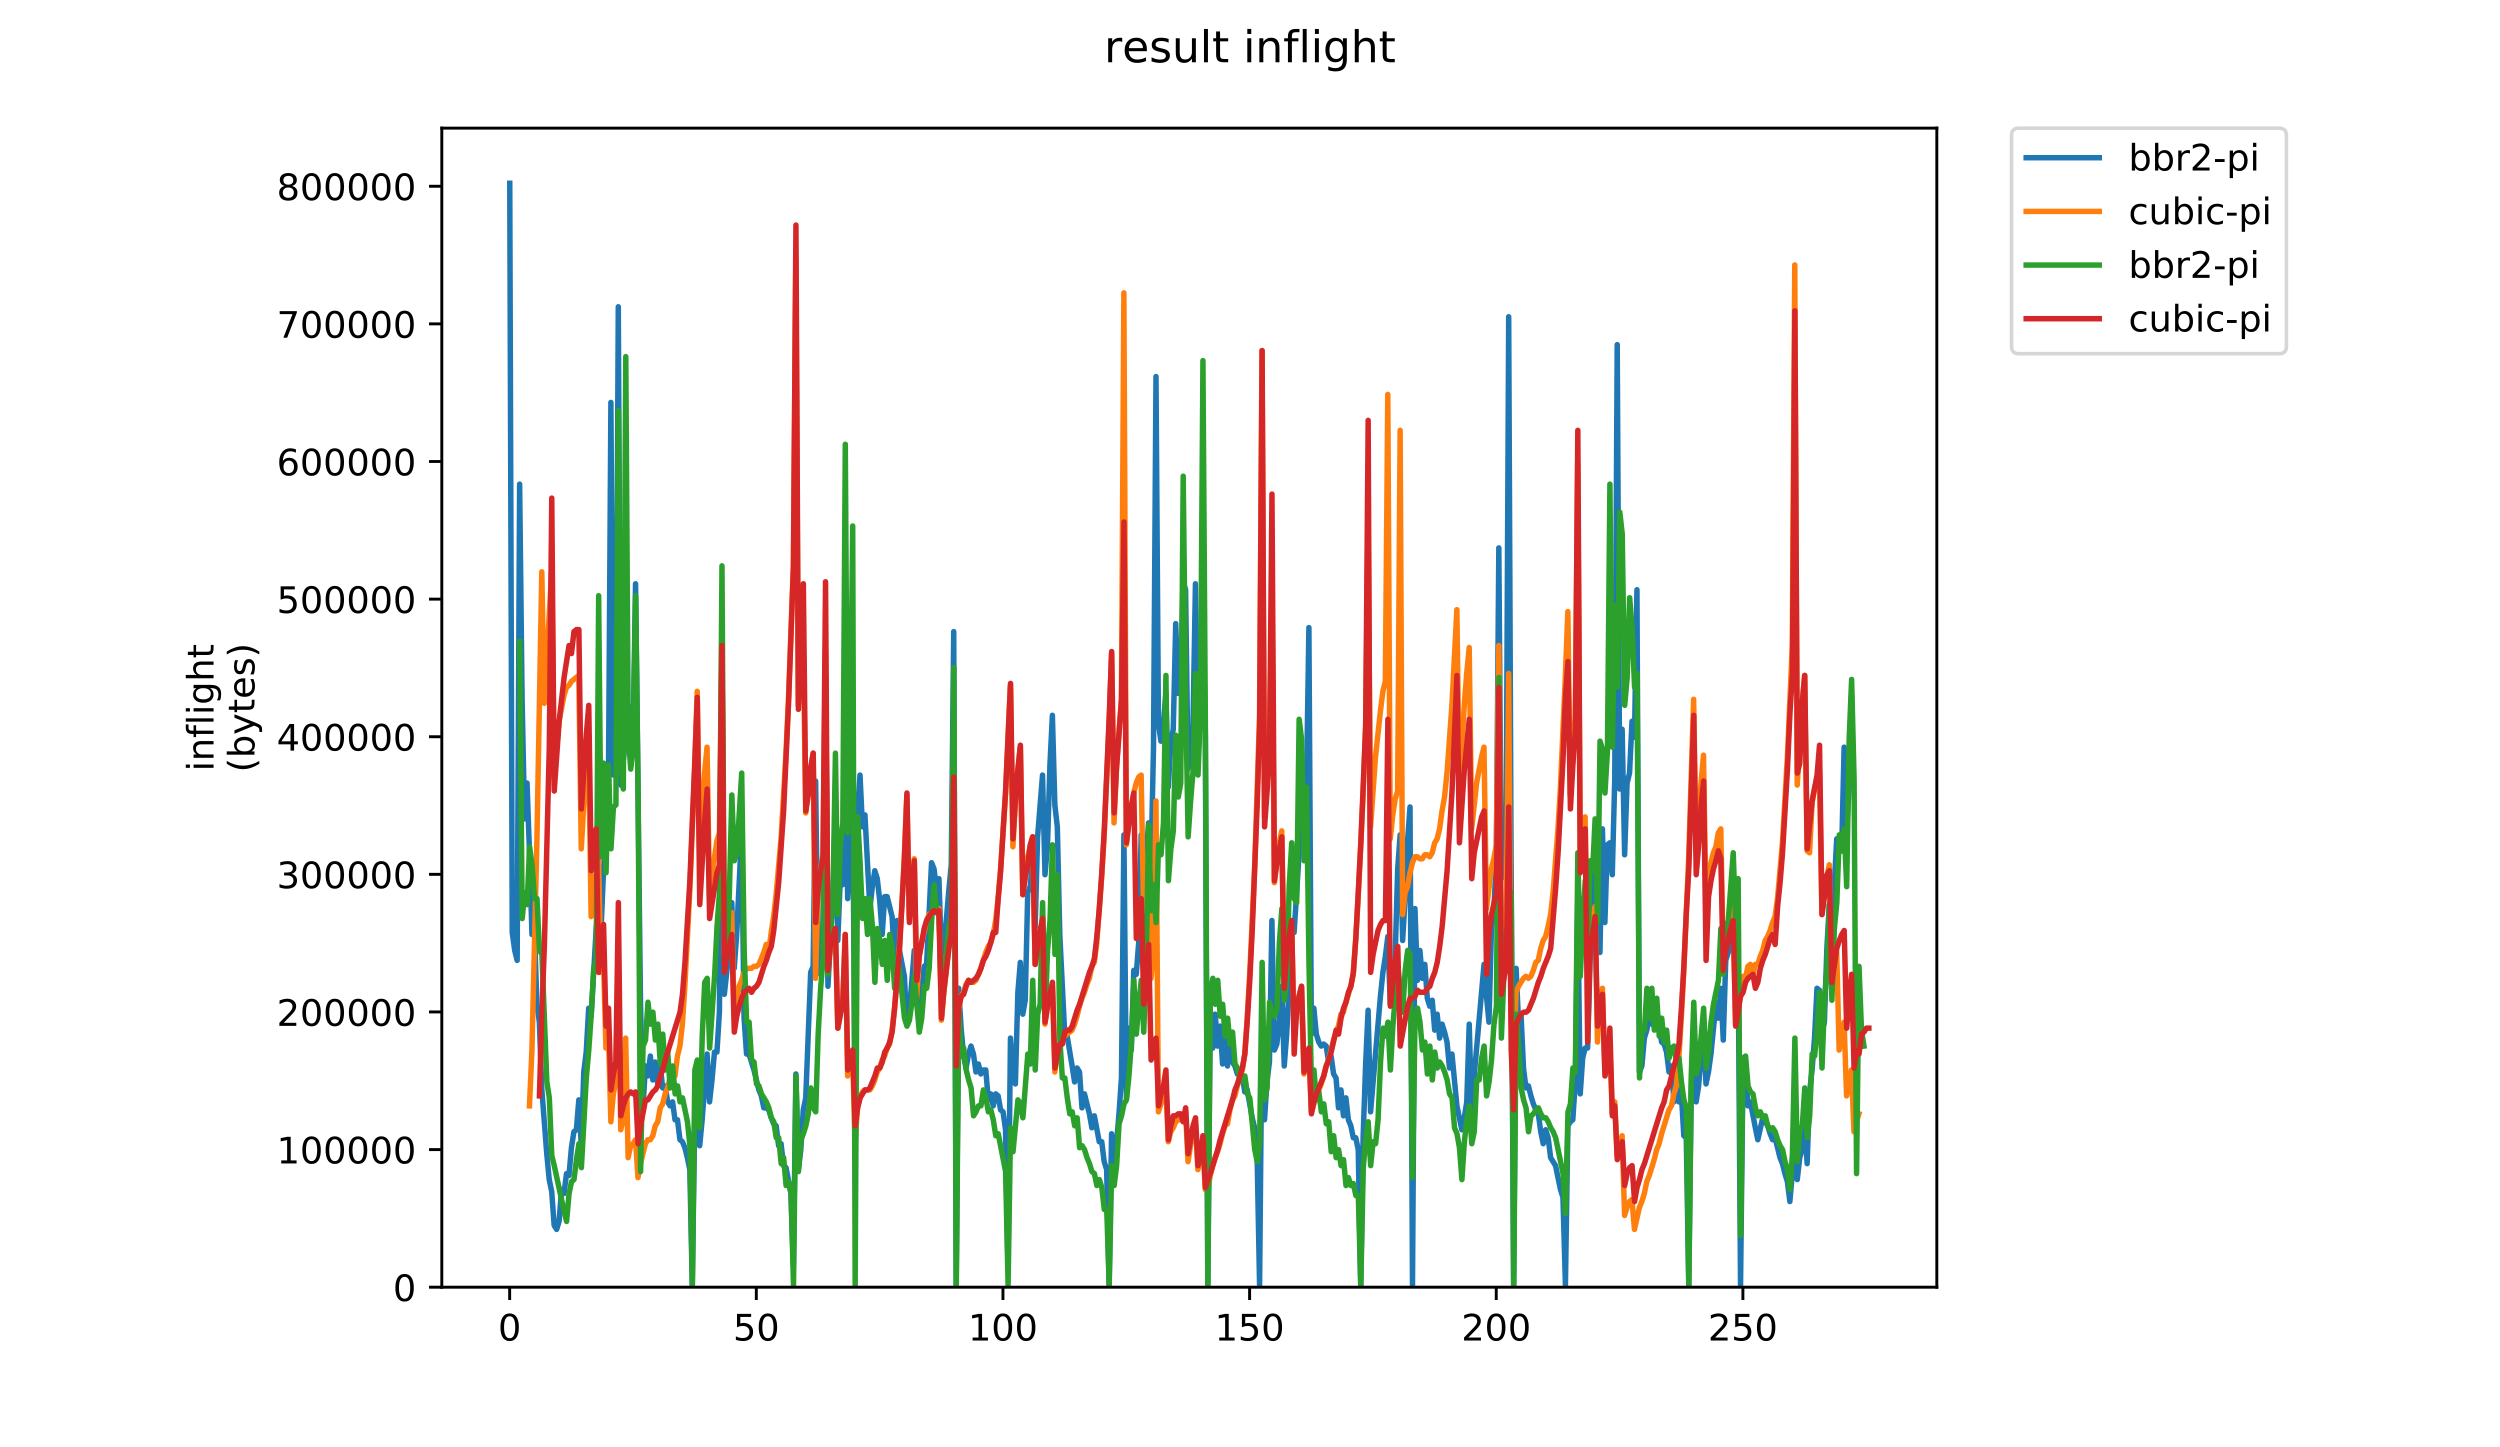 <?xml version="1.0" encoding="utf-8" standalone="no"?>
<!DOCTYPE svg PUBLIC "-//W3C//DTD SVG 1.1//EN"
  "http://www.w3.org/Graphics/SVG/1.1/DTD/svg11.dtd">
<!-- Created with matplotlib (https://matplotlib.org/) -->
<svg height="396pt" version="1.1" viewBox="0 0 684 396" width="684pt" xmlns="http://www.w3.org/2000/svg" xmlns:xlink="http://www.w3.org/1999/xlink">
 <defs>
  <style type="text/css">
*{stroke-linecap:butt;stroke-linejoin:round;}
  </style>
 </defs>
 <g id="figure_1">
  <g id="patch_1">
   <path d="M 0 396 
L 684 396 
L 684 0 
L 0 0 
z
" style="fill:#ffffff;"/>
  </g>
  <g id="axes_1">
   <g id="patch_2">
    <path d="M 120.879 352.174 
L 529.913 352.174 
L 529.913 35.062 
L 120.879 35.062 
z
" style="fill:#ffffff;"/>
   </g>
   <g id="matplotlib.axis_1">
    <g id="xtick_1">
     <g id="line2d_1">
      <defs>
       <path d="M 0 0 
L 0 3.5 
" id="m1cc69e6943" style="stroke:#000000;stroke-width:0.8;"/>
      </defs>
      <g>
       <use style="stroke:#000000;stroke-width:0.8;" x="139.443" xlink:href="#m1cc69e6943" y="352.174"/>
      </g>
     </g>
     <g id="text_1">
      <!-- 0 -->
      <defs>
       <path d="M 31.781 66.406 
Q 24.172 66.406 20.328 58.906 
Q 16.5 51.422 16.5 36.375 
Q 16.5 21.391 20.328 13.891 
Q 24.172 6.391 31.781 6.391 
Q 39.453 6.391 43.281 13.891 
Q 47.125 21.391 47.125 36.375 
Q 47.125 51.422 43.281 58.906 
Q 39.453 66.406 31.781 66.406 
z
M 31.781 74.219 
Q 44.047 74.219 50.516 64.516 
Q 56.984 54.828 56.984 36.375 
Q 56.984 17.969 50.516 8.266 
Q 44.047 -1.422 31.781 -1.422 
Q 19.531 -1.422 13.062 8.266 
Q 6.594 17.969 6.594 36.375 
Q 6.594 54.828 13.062 64.516 
Q 19.531 74.219 31.781 74.219 
z
" id="DejaVuSans-48"/>
      </defs>
      <g transform="translate(136.261 366.773)scale(0.1 -0.1)">
       <use xlink:href="#DejaVuSans-48"/>
      </g>
     </g>
    </g>
    <g id="xtick_2">
     <g id="line2d_2">
      <g>
       <use style="stroke:#000000;stroke-width:0.8;" x="206.926" xlink:href="#m1cc69e6943" y="352.174"/>
      </g>
     </g>
     <g id="text_2">
      <!-- 50 -->
      <defs>
       <path d="M 10.797 72.906 
L 49.516 72.906 
L 49.516 64.594 
L 19.828 64.594 
L 19.828 46.734 
Q 21.969 47.469 24.109 47.828 
Q 26.266 48.188 28.422 48.188 
Q 40.625 48.188 47.75 41.5 
Q 54.891 34.812 54.891 23.391 
Q 54.891 11.625 47.562 5.094 
Q 40.234 -1.422 26.906 -1.422 
Q 22.312 -1.422 17.547 -0.641 
Q 12.797 0.141 7.719 1.703 
L 7.719 11.625 
Q 12.109 9.234 16.797 8.062 
Q 21.484 6.891 26.703 6.891 
Q 35.156 6.891 40.078 11.328 
Q 45.016 15.766 45.016 23.391 
Q 45.016 31 40.078 35.438 
Q 35.156 39.891 26.703 39.891 
Q 22.75 39.891 18.812 39.016 
Q 14.891 38.141 10.797 36.281 
z
" id="DejaVuSans-53"/>
      </defs>
      <g transform="translate(200.563 366.773)scale(0.1 -0.1)">
       <use xlink:href="#DejaVuSans-53"/>
       <use x="63.623" xlink:href="#DejaVuSans-48"/>
      </g>
     </g>
    </g>
    <g id="xtick_3">
     <g id="line2d_3">
      <g>
       <use style="stroke:#000000;stroke-width:0.8;" x="274.408" xlink:href="#m1cc69e6943" y="352.174"/>
      </g>
     </g>
     <g id="text_3">
      <!-- 100 -->
      <defs>
       <path d="M 12.406 8.297 
L 28.516 8.297 
L 28.516 63.922 
L 10.984 60.406 
L 10.984 69.391 
L 28.422 72.906 
L 38.281 72.906 
L 38.281 8.297 
L 54.391 8.297 
L 54.391 0 
L 12.406 0 
z
" id="DejaVuSans-49"/>
      </defs>
      <g transform="translate(264.865 366.773)scale(0.1 -0.1)">
       <use xlink:href="#DejaVuSans-49"/>
       <use x="63.623" xlink:href="#DejaVuSans-48"/>
       <use x="127.246" xlink:href="#DejaVuSans-48"/>
      </g>
     </g>
    </g>
    <g id="xtick_4">
     <g id="line2d_4">
      <g>
       <use style="stroke:#000000;stroke-width:0.8;" x="341.891" xlink:href="#m1cc69e6943" y="352.174"/>
      </g>
     </g>
     <g id="text_4">
      <!-- 150 -->
      <g transform="translate(332.348 366.773)scale(0.1 -0.1)">
       <use xlink:href="#DejaVuSans-49"/>
       <use x="63.623" xlink:href="#DejaVuSans-53"/>
       <use x="127.246" xlink:href="#DejaVuSans-48"/>
      </g>
     </g>
    </g>
    <g id="xtick_5">
     <g id="line2d_5">
      <g>
       <use style="stroke:#000000;stroke-width:0.8;" x="409.374" xlink:href="#m1cc69e6943" y="352.174"/>
      </g>
     </g>
     <g id="text_5">
      <!-- 200 -->
      <defs>
       <path d="M 19.188 8.297 
L 53.609 8.297 
L 53.609 0 
L 7.328 0 
L 7.328 8.297 
Q 12.938 14.109 22.625 23.891 
Q 32.328 33.688 34.812 36.531 
Q 39.547 41.844 41.422 45.531 
Q 43.312 49.219 43.312 52.781 
Q 43.312 58.594 39.234 62.25 
Q 35.156 65.922 28.609 65.922 
Q 23.969 65.922 18.812 64.312 
Q 13.672 62.703 7.812 59.422 
L 7.812 69.391 
Q 13.766 71.781 18.938 73 
Q 24.125 74.219 28.422 74.219 
Q 39.75 74.219 46.484 68.547 
Q 53.219 62.891 53.219 53.422 
Q 53.219 48.922 51.531 44.891 
Q 49.859 40.875 45.406 35.406 
Q 44.188 33.984 37.641 27.219 
Q 31.109 20.453 19.188 8.297 
z
" id="DejaVuSans-50"/>
      </defs>
      <g transform="translate(399.83 366.773)scale(0.1 -0.1)">
       <use xlink:href="#DejaVuSans-50"/>
       <use x="63.623" xlink:href="#DejaVuSans-48"/>
       <use x="127.246" xlink:href="#DejaVuSans-48"/>
      </g>
     </g>
    </g>
    <g id="xtick_6">
     <g id="line2d_6">
      <g>
       <use style="stroke:#000000;stroke-width:0.8;" x="476.857" xlink:href="#m1cc69e6943" y="352.174"/>
      </g>
     </g>
     <g id="text_6">
      <!-- 250 -->
      <g transform="translate(467.313 366.773)scale(0.1 -0.1)">
       <use xlink:href="#DejaVuSans-50"/>
       <use x="63.623" xlink:href="#DejaVuSans-53"/>
       <use x="127.246" xlink:href="#DejaVuSans-48"/>
      </g>
     </g>
    </g>
   </g>
   <g id="matplotlib.axis_2">
    <g id="ytick_1">
     <g id="line2d_7">
      <defs>
       <path d="M 0 0 
L -3.5 0 
" id="medb4394fb8" style="stroke:#000000;stroke-width:0.8;"/>
      </defs>
      <g>
       <use style="stroke:#000000;stroke-width:0.8;" x="120.879" xlink:href="#medb4394fb8" y="352.174"/>
      </g>
     </g>
     <g id="text_7">
      <!-- 0 -->
      <g transform="translate(107.516 355.973)scale(0.1 -0.1)">
       <use xlink:href="#DejaVuSans-48"/>
      </g>
     </g>
    </g>
    <g id="ytick_2">
     <g id="line2d_8">
      <g>
       <use style="stroke:#000000;stroke-width:0.8;" x="120.879" xlink:href="#medb4394fb8" y="314.523"/>
      </g>
     </g>
     <g id="text_8">
      <!-- 100000 -->
      <g transform="translate(75.704 318.322)scale(0.1 -0.1)">
       <use xlink:href="#DejaVuSans-49"/>
       <use x="63.623" xlink:href="#DejaVuSans-48"/>
       <use x="127.246" xlink:href="#DejaVuSans-48"/>
       <use x="190.869" xlink:href="#DejaVuSans-48"/>
       <use x="254.492" xlink:href="#DejaVuSans-48"/>
       <use x="318.115" xlink:href="#DejaVuSans-48"/>
      </g>
     </g>
    </g>
    <g id="ytick_3">
     <g id="line2d_9">
      <g>
       <use style="stroke:#000000;stroke-width:0.8;" x="120.879" xlink:href="#medb4394fb8" y="276.871"/>
      </g>
     </g>
     <g id="text_9">
      <!-- 200000 -->
      <g transform="translate(75.704 280.67)scale(0.1 -0.1)">
       <use xlink:href="#DejaVuSans-50"/>
       <use x="63.623" xlink:href="#DejaVuSans-48"/>
       <use x="127.246" xlink:href="#DejaVuSans-48"/>
       <use x="190.869" xlink:href="#DejaVuSans-48"/>
       <use x="254.492" xlink:href="#DejaVuSans-48"/>
       <use x="318.115" xlink:href="#DejaVuSans-48"/>
      </g>
     </g>
    </g>
    <g id="ytick_4">
     <g id="line2d_10">
      <g>
       <use style="stroke:#000000;stroke-width:0.8;" x="120.879" xlink:href="#medb4394fb8" y="239.22"/>
      </g>
     </g>
     <g id="text_10">
      <!-- 300000 -->
      <defs>
       <path d="M 40.578 39.312 
Q 47.656 37.797 51.625 33 
Q 55.609 28.219 55.609 21.188 
Q 55.609 10.406 48.188 4.484 
Q 40.766 -1.422 27.094 -1.422 
Q 22.516 -1.422 17.656 -0.516 
Q 12.797 0.391 7.625 2.203 
L 7.625 11.719 
Q 11.719 9.328 16.594 8.109 
Q 21.484 6.891 26.812 6.891 
Q 36.078 6.891 40.938 10.547 
Q 45.797 14.203 45.797 21.188 
Q 45.797 27.641 41.281 31.266 
Q 36.766 34.906 28.719 34.906 
L 20.219 34.906 
L 20.219 43.016 
L 29.109 43.016 
Q 36.375 43.016 40.234 45.922 
Q 44.094 48.828 44.094 54.297 
Q 44.094 59.906 40.109 62.906 
Q 36.141 65.922 28.719 65.922 
Q 24.656 65.922 20.016 65.031 
Q 15.375 64.156 9.812 62.312 
L 9.812 71.094 
Q 15.438 72.656 20.344 73.438 
Q 25.25 74.219 29.594 74.219 
Q 40.828 74.219 47.359 69.109 
Q 53.906 64.016 53.906 55.328 
Q 53.906 49.266 50.438 45.094 
Q 46.969 40.922 40.578 39.312 
z
" id="DejaVuSans-51"/>
      </defs>
      <g transform="translate(75.704 243.019)scale(0.1 -0.1)">
       <use xlink:href="#DejaVuSans-51"/>
       <use x="63.623" xlink:href="#DejaVuSans-48"/>
       <use x="127.246" xlink:href="#DejaVuSans-48"/>
       <use x="190.869" xlink:href="#DejaVuSans-48"/>
       <use x="254.492" xlink:href="#DejaVuSans-48"/>
       <use x="318.115" xlink:href="#DejaVuSans-48"/>
      </g>
     </g>
    </g>
    <g id="ytick_5">
     <g id="line2d_11">
      <g>
       <use style="stroke:#000000;stroke-width:0.8;" x="120.879" xlink:href="#medb4394fb8" y="201.568"/>
      </g>
     </g>
     <g id="text_11">
      <!-- 400000 -->
      <defs>
       <path d="M 37.797 64.312 
L 12.891 25.391 
L 37.797 25.391 
z
M 35.203 72.906 
L 47.609 72.906 
L 47.609 25.391 
L 58.016 25.391 
L 58.016 17.188 
L 47.609 17.188 
L 47.609 0 
L 37.797 0 
L 37.797 17.188 
L 4.891 17.188 
L 4.891 26.703 
z
" id="DejaVuSans-52"/>
      </defs>
      <g transform="translate(75.704 205.368)scale(0.1 -0.1)">
       <use xlink:href="#DejaVuSans-52"/>
       <use x="63.623" xlink:href="#DejaVuSans-48"/>
       <use x="127.246" xlink:href="#DejaVuSans-48"/>
       <use x="190.869" xlink:href="#DejaVuSans-48"/>
       <use x="254.492" xlink:href="#DejaVuSans-48"/>
       <use x="318.115" xlink:href="#DejaVuSans-48"/>
      </g>
     </g>
    </g>
    <g id="ytick_6">
     <g id="line2d_12">
      <g>
       <use style="stroke:#000000;stroke-width:0.8;" x="120.879" xlink:href="#medb4394fb8" y="163.917"/>
      </g>
     </g>
     <g id="text_12">
      <!-- 500000 -->
      <g transform="translate(75.704 167.716)scale(0.1 -0.1)">
       <use xlink:href="#DejaVuSans-53"/>
       <use x="63.623" xlink:href="#DejaVuSans-48"/>
       <use x="127.246" xlink:href="#DejaVuSans-48"/>
       <use x="190.869" xlink:href="#DejaVuSans-48"/>
       <use x="254.492" xlink:href="#DejaVuSans-48"/>
       <use x="318.115" xlink:href="#DejaVuSans-48"/>
      </g>
     </g>
    </g>
    <g id="ytick_7">
     <g id="line2d_13">
      <g>
       <use style="stroke:#000000;stroke-width:0.8;" x="120.879" xlink:href="#medb4394fb8" y="126.265"/>
      </g>
     </g>
     <g id="text_13">
      <!-- 600000 -->
      <defs>
       <path d="M 33.016 40.375 
Q 26.375 40.375 22.484 35.828 
Q 18.609 31.297 18.609 23.391 
Q 18.609 15.531 22.484 10.953 
Q 26.375 6.391 33.016 6.391 
Q 39.656 6.391 43.531 10.953 
Q 47.406 15.531 47.406 23.391 
Q 47.406 31.297 43.531 35.828 
Q 39.656 40.375 33.016 40.375 
z
M 52.594 71.297 
L 52.594 62.312 
Q 48.875 64.062 45.094 64.984 
Q 41.312 65.922 37.594 65.922 
Q 27.828 65.922 22.672 59.328 
Q 17.531 52.734 16.797 39.406 
Q 19.672 43.656 24.016 45.922 
Q 28.375 48.188 33.594 48.188 
Q 44.578 48.188 50.953 41.516 
Q 57.328 34.859 57.328 23.391 
Q 57.328 12.156 50.688 5.359 
Q 44.047 -1.422 33.016 -1.422 
Q 20.359 -1.422 13.672 8.266 
Q 6.984 17.969 6.984 36.375 
Q 6.984 53.656 15.188 63.938 
Q 23.391 74.219 37.203 74.219 
Q 40.922 74.219 44.703 73.484 
Q 48.484 72.75 52.594 71.297 
z
" id="DejaVuSans-54"/>
      </defs>
      <g transform="translate(75.704 130.065)scale(0.1 -0.1)">
       <use xlink:href="#DejaVuSans-54"/>
       <use x="63.623" xlink:href="#DejaVuSans-48"/>
       <use x="127.246" xlink:href="#DejaVuSans-48"/>
       <use x="190.869" xlink:href="#DejaVuSans-48"/>
       <use x="254.492" xlink:href="#DejaVuSans-48"/>
       <use x="318.115" xlink:href="#DejaVuSans-48"/>
      </g>
     </g>
    </g>
    <g id="ytick_8">
     <g id="line2d_14">
      <g>
       <use style="stroke:#000000;stroke-width:0.8;" x="120.879" xlink:href="#medb4394fb8" y="88.614"/>
      </g>
     </g>
     <g id="text_14">
      <!-- 700000 -->
      <defs>
       <path d="M 8.203 72.906 
L 55.078 72.906 
L 55.078 68.703 
L 28.609 0 
L 18.312 0 
L 43.219 64.594 
L 8.203 64.594 
z
" id="DejaVuSans-55"/>
      </defs>
      <g transform="translate(75.704 92.413)scale(0.1 -0.1)">
       <use xlink:href="#DejaVuSans-55"/>
       <use x="63.623" xlink:href="#DejaVuSans-48"/>
       <use x="127.246" xlink:href="#DejaVuSans-48"/>
       <use x="190.869" xlink:href="#DejaVuSans-48"/>
       <use x="254.492" xlink:href="#DejaVuSans-48"/>
       <use x="318.115" xlink:href="#DejaVuSans-48"/>
      </g>
     </g>
    </g>
    <g id="ytick_9">
     <g id="line2d_15">
      <g>
       <use style="stroke:#000000;stroke-width:0.8;" x="120.879" xlink:href="#medb4394fb8" y="50.962"/>
      </g>
     </g>
     <g id="text_15">
      <!-- 800000 -->
      <defs>
       <path d="M 31.781 34.625 
Q 24.75 34.625 20.719 30.859 
Q 16.703 27.094 16.703 20.516 
Q 16.703 13.922 20.719 10.156 
Q 24.75 6.391 31.781 6.391 
Q 38.812 6.391 42.859 10.172 
Q 46.922 13.969 46.922 20.516 
Q 46.922 27.094 42.891 30.859 
Q 38.875 34.625 31.781 34.625 
z
M 21.922 38.812 
Q 15.578 40.375 12.031 44.719 
Q 8.5 49.078 8.5 55.328 
Q 8.5 64.062 14.719 69.141 
Q 20.953 74.219 31.781 74.219 
Q 42.672 74.219 48.875 69.141 
Q 55.078 64.062 55.078 55.328 
Q 55.078 49.078 51.531 44.719 
Q 48 40.375 41.703 38.812 
Q 48.828 37.156 52.797 32.312 
Q 56.781 27.484 56.781 20.516 
Q 56.781 9.906 50.312 4.234 
Q 43.844 -1.422 31.781 -1.422 
Q 19.734 -1.422 13.25 4.234 
Q 6.781 9.906 6.781 20.516 
Q 6.781 27.484 10.781 32.312 
Q 14.797 37.156 21.922 38.812 
z
M 18.312 54.391 
Q 18.312 48.734 21.844 45.562 
Q 25.391 42.391 31.781 42.391 
Q 38.141 42.391 41.719 45.562 
Q 45.312 48.734 45.312 54.391 
Q 45.312 60.062 41.719 63.234 
Q 38.141 66.406 31.781 66.406 
Q 25.391 66.406 21.844 63.234 
Q 18.312 60.062 18.312 54.391 
z
" id="DejaVuSans-56"/>
      </defs>
      <g transform="translate(75.704 54.762)scale(0.1 -0.1)">
       <use xlink:href="#DejaVuSans-56"/>
       <use x="63.623" xlink:href="#DejaVuSans-48"/>
       <use x="127.246" xlink:href="#DejaVuSans-48"/>
       <use x="190.869" xlink:href="#DejaVuSans-48"/>
       <use x="254.492" xlink:href="#DejaVuSans-48"/>
       <use x="318.115" xlink:href="#DejaVuSans-48"/>
      </g>
     </g>
    </g>
    <g id="text_16">
     <!-- inflight -->
     <defs>
      <path d="M 9.422 54.688 
L 18.406 54.688 
L 18.406 0 
L 9.422 0 
z
M 9.422 75.984 
L 18.406 75.984 
L 18.406 64.594 
L 9.422 64.594 
z
" id="DejaVuSans-105"/>
      <path d="M 54.891 33.016 
L 54.891 0 
L 45.906 0 
L 45.906 32.719 
Q 45.906 40.484 42.875 44.328 
Q 39.844 48.188 33.797 48.188 
Q 26.516 48.188 22.312 43.547 
Q 18.109 38.922 18.109 30.906 
L 18.109 0 
L 9.078 0 
L 9.078 54.688 
L 18.109 54.688 
L 18.109 46.188 
Q 21.344 51.125 25.703 53.562 
Q 30.078 56 35.797 56 
Q 45.219 56 50.047 50.172 
Q 54.891 44.344 54.891 33.016 
z
" id="DejaVuSans-110"/>
      <path d="M 37.109 75.984 
L 37.109 68.5 
L 28.516 68.5 
Q 23.688 68.5 21.797 66.547 
Q 19.922 64.594 19.922 59.516 
L 19.922 54.688 
L 34.719 54.688 
L 34.719 47.703 
L 19.922 47.703 
L 19.922 0 
L 10.891 0 
L 10.891 47.703 
L 2.297 47.703 
L 2.297 54.688 
L 10.891 54.688 
L 10.891 58.5 
Q 10.891 67.625 15.141 71.797 
Q 19.391 75.984 28.609 75.984 
z
" id="DejaVuSans-102"/>
      <path d="M 9.422 75.984 
L 18.406 75.984 
L 18.406 0 
L 9.422 0 
z
" id="DejaVuSans-108"/>
      <path d="M 45.406 27.984 
Q 45.406 37.75 41.375 43.109 
Q 37.359 48.484 30.078 48.484 
Q 22.859 48.484 18.828 43.109 
Q 14.797 37.75 14.797 27.984 
Q 14.797 18.266 18.828 12.891 
Q 22.859 7.516 30.078 7.516 
Q 37.359 7.516 41.375 12.891 
Q 45.406 18.266 45.406 27.984 
z
M 54.391 6.781 
Q 54.391 -7.172 48.188 -13.984 
Q 42 -20.797 29.203 -20.797 
Q 24.469 -20.797 20.266 -20.094 
Q 16.062 -19.391 12.109 -17.922 
L 12.109 -9.188 
Q 16.062 -11.328 19.922 -12.344 
Q 23.781 -13.375 27.781 -13.375 
Q 36.625 -13.375 41.016 -8.766 
Q 45.406 -4.156 45.406 5.172 
L 45.406 9.625 
Q 42.625 4.781 38.281 2.391 
Q 33.938 0 27.875 0 
Q 17.828 0 11.672 7.656 
Q 5.516 15.328 5.516 27.984 
Q 5.516 40.672 11.672 48.328 
Q 17.828 56 27.875 56 
Q 33.938 56 38.281 53.609 
Q 42.625 51.219 45.406 46.391 
L 45.406 54.688 
L 54.391 54.688 
z
" id="DejaVuSans-103"/>
      <path d="M 54.891 33.016 
L 54.891 0 
L 45.906 0 
L 45.906 32.719 
Q 45.906 40.484 42.875 44.328 
Q 39.844 48.188 33.797 48.188 
Q 26.516 48.188 22.312 43.547 
Q 18.109 38.922 18.109 30.906 
L 18.109 0 
L 9.078 0 
L 9.078 75.984 
L 18.109 75.984 
L 18.109 46.188 
Q 21.344 51.125 25.703 53.562 
Q 30.078 56 35.797 56 
Q 45.219 56 50.047 50.172 
Q 54.891 44.344 54.891 33.016 
z
" id="DejaVuSans-104"/>
      <path d="M 18.312 70.219 
L 18.312 54.688 
L 36.812 54.688 
L 36.812 47.703 
L 18.312 47.703 
L 18.312 18.016 
Q 18.312 11.328 20.141 9.422 
Q 21.969 7.516 27.594 7.516 
L 36.812 7.516 
L 36.812 0 
L 27.594 0 
Q 17.188 0 13.234 3.875 
Q 9.281 7.766 9.281 18.016 
L 9.281 47.703 
L 2.688 47.703 
L 2.688 54.688 
L 9.281 54.688 
L 9.281 70.219 
z
" id="DejaVuSans-116"/>
     </defs>
     <g transform="translate(58.426 211.018)rotate(-90)scale(0.1 -0.1)">
      <use xlink:href="#DejaVuSans-105"/>
      <use x="27.783" xlink:href="#DejaVuSans-110"/>
      <use x="91.162" xlink:href="#DejaVuSans-102"/>
      <use x="126.367" xlink:href="#DejaVuSans-108"/>
      <use x="154.15" xlink:href="#DejaVuSans-105"/>
      <use x="181.934" xlink:href="#DejaVuSans-103"/>
      <use x="245.41" xlink:href="#DejaVuSans-104"/>
      <use x="308.789" xlink:href="#DejaVuSans-116"/>
     </g>
     <!-- (bytes) -->
     <defs>
      <path d="M 31 75.875 
Q 24.469 64.656 21.281 53.656 
Q 18.109 42.672 18.109 31.391 
Q 18.109 20.125 21.312 9.062 
Q 24.516 -2 31 -13.188 
L 23.188 -13.188 
Q 15.875 -1.703 12.234 9.375 
Q 8.594 20.453 8.594 31.391 
Q 8.594 42.281 12.203 53.312 
Q 15.828 64.359 23.188 75.875 
z
" id="DejaVuSans-40"/>
      <path d="M 48.688 27.297 
Q 48.688 37.203 44.609 42.844 
Q 40.531 48.484 33.406 48.484 
Q 26.266 48.484 22.188 42.844 
Q 18.109 37.203 18.109 27.297 
Q 18.109 17.391 22.188 11.75 
Q 26.266 6.109 33.406 6.109 
Q 40.531 6.109 44.609 11.75 
Q 48.688 17.391 48.688 27.297 
z
M 18.109 46.391 
Q 20.953 51.266 25.266 53.625 
Q 29.594 56 35.594 56 
Q 45.562 56 51.781 48.094 
Q 58.016 40.188 58.016 27.297 
Q 58.016 14.406 51.781 6.484 
Q 45.562 -1.422 35.594 -1.422 
Q 29.594 -1.422 25.266 0.953 
Q 20.953 3.328 18.109 8.203 
L 18.109 0 
L 9.078 0 
L 9.078 75.984 
L 18.109 75.984 
z
" id="DejaVuSans-98"/>
      <path d="M 32.172 -5.078 
Q 28.375 -14.844 24.75 -17.812 
Q 21.141 -20.797 15.094 -20.797 
L 7.906 -20.797 
L 7.906 -13.281 
L 13.188 -13.281 
Q 16.891 -13.281 18.938 -11.516 
Q 21 -9.766 23.484 -3.219 
L 25.094 0.875 
L 2.984 54.688 
L 12.5 54.688 
L 29.594 11.922 
L 46.688 54.688 
L 56.203 54.688 
z
" id="DejaVuSans-121"/>
      <path d="M 56.203 29.594 
L 56.203 25.203 
L 14.891 25.203 
Q 15.484 15.922 20.484 11.062 
Q 25.484 6.203 34.422 6.203 
Q 39.594 6.203 44.453 7.469 
Q 49.312 8.734 54.109 11.281 
L 54.109 2.781 
Q 49.266 0.734 44.188 -0.344 
Q 39.109 -1.422 33.891 -1.422 
Q 20.797 -1.422 13.156 6.188 
Q 5.516 13.812 5.516 26.812 
Q 5.516 40.234 12.766 48.109 
Q 20.016 56 32.328 56 
Q 43.359 56 49.781 48.891 
Q 56.203 41.797 56.203 29.594 
z
M 47.219 32.234 
Q 47.125 39.594 43.094 43.984 
Q 39.062 48.391 32.422 48.391 
Q 24.906 48.391 20.391 44.141 
Q 15.875 39.891 15.188 32.172 
z
" id="DejaVuSans-101"/>
      <path d="M 44.281 53.078 
L 44.281 44.578 
Q 40.484 46.531 36.375 47.5 
Q 32.281 48.484 27.875 48.484 
Q 21.188 48.484 17.844 46.438 
Q 14.5 44.391 14.5 40.281 
Q 14.5 37.156 16.891 35.375 
Q 19.281 33.594 26.516 31.984 
L 29.594 31.297 
Q 39.156 29.25 43.188 25.516 
Q 47.219 21.781 47.219 15.094 
Q 47.219 7.469 41.188 3.016 
Q 35.156 -1.422 24.609 -1.422 
Q 20.219 -1.422 15.453 -0.562 
Q 10.688 0.297 5.422 2 
L 5.422 11.281 
Q 10.406 8.688 15.234 7.391 
Q 20.062 6.109 24.812 6.109 
Q 31.156 6.109 34.562 8.281 
Q 37.984 10.453 37.984 14.406 
Q 37.984 18.062 35.516 20.016 
Q 33.062 21.969 24.703 23.781 
L 21.578 24.516 
Q 13.234 26.266 9.516 29.906 
Q 5.812 33.547 5.812 39.891 
Q 5.812 47.609 11.281 51.797 
Q 16.75 56 26.812 56 
Q 31.781 56 36.172 55.266 
Q 40.578 54.547 44.281 53.078 
z
" id="DejaVuSans-115"/>
      <path d="M 8.016 75.875 
L 15.828 75.875 
Q 23.141 64.359 26.781 53.312 
Q 30.422 42.281 30.422 31.391 
Q 30.422 20.453 26.781 9.375 
Q 23.141 -1.703 15.828 -13.188 
L 8.016 -13.188 
Q 14.5 -2 17.703 9.062 
Q 20.906 20.125 20.906 31.391 
Q 20.906 42.672 17.703 53.656 
Q 14.5 64.656 8.016 75.875 
z
" id="DejaVuSans-41"/>
     </defs>
     <g transform="translate(69.624 211.295)rotate(-90)scale(0.1 -0.1)">
      <use xlink:href="#DejaVuSans-40"/>
      <use x="39.014" xlink:href="#DejaVuSans-98"/>
      <use x="102.49" xlink:href="#DejaVuSans-121"/>
      <use x="161.67" xlink:href="#DejaVuSans-116"/>
      <use x="200.879" xlink:href="#DejaVuSans-101"/>
      <use x="262.402" xlink:href="#DejaVuSans-115"/>
      <use x="314.502" xlink:href="#DejaVuSans-41"/>
     </g>
    </g>
   </g>
   <g id="line2d_16">
    <path clip-path="url(#p3672f5fb71)" d="M 139.471 50.137 
L 140.146 255.13 
L 140.821 260.037 
L 141.496 262.762 
L 142.17 132.461 
L 142.845 191.342 
L 143.52 224.054 
L 144.195 214.24 
L 144.87 233.322 
L 145.545 255.675 
L 146.219 254.585 
L 146.894 274.757 
L 147.569 279.663 
L 148.244 298.2 
L 149.593 315.646 
L 150.268 322.734 
L 150.943 326.005 
L 151.618 335.273 
L 152.293 336.364 
L 152.968 334.183 
L 153.642 325.46 
L 154.317 326.55 
L 154.992 321.098 
L 155.667 321.643 
L 156.342 314.011 
L 157.017 309.649 
L 157.691 309.104 
L 158.366 300.926 
L 159.041 313.465 
L 159.716 293.293 
L 160.391 287.841 
L 161.066 275.847 
L 161.74 278.028 
L 163.09 254.585 
L 163.765 246.407 
L 164.44 254.585 
L 165.115 238.229 
L 165.789 227.87 
L 166.464 214.785 
L 167.139 110.108 
L 167.814 212.059 
L 168.489 210.969 
L 169.164 83.939 
L 169.838 214.785 
L 171.188 201.701 
L 171.863 192.978 
L 172.538 203.882 
L 173.212 201.701 
L 173.887 159.721 
L 175.237 274.212 
L 175.912 303.107 
L 176.587 291.658 
L 177.261 294.384 
L 177.936 288.932 
L 178.611 295.474 
L 179.286 290.567 
L 179.961 296.564 
L 180.636 291.658 
L 181.31 297.655 
L 181.985 297.11 
L 182.66 301.471 
L 183.335 302.562 
L 184.01 301.471 
L 184.685 306.378 
L 185.359 306.378 
L 186.034 311.83 
L 186.709 312.375 
L 187.384 314.011 
L 188.059 316.737 
L 188.734 320.008 
L 189.408 351.629 
L 190.083 305.833 
L 190.758 298.2 
L 191.433 313.465 
L 192.108 306.378 
L 193.457 288.387 
L 194.132 301.471 
L 194.807 295.474 
L 195.482 287.841 
L 196.157 287.841 
L 196.831 276.937 
L 197.506 194.613 
L 198.181 272.031 
L 199.531 259.491 
L 200.206 246.952 
L 200.88 264.943 
L 201.555 255.675 
L 202.905 227.87 
L 203.58 278.573 
L 204.255 288.387 
L 204.929 288.387 
L 206.279 292.748 
L 207.629 298.2 
L 208.304 299.836 
L 208.978 303.107 
L 209.653 303.107 
L 210.328 303.652 
L 211.003 305.833 
L 211.678 307.468 
L 212.353 308.014 
L 213.027 313.465 
L 213.702 312.92 
L 214.377 318.917 
L 215.052 319.463 
L 216.402 326.55 
L 217.076 346.177 
L 217.751 293.838 
L 218.426 320.008 
L 219.101 314.556 
L 219.776 303.652 
L 220.45 300.381 
L 221.8 266.034 
L 222.475 264.398 
L 223.15 213.695 
L 223.825 264.943 
L 224.499 266.579 
L 225.174 255.13 
L 225.849 190.252 
L 226.524 269.85 
L 227.874 244.771 
L 228.548 222.963 
L 229.223 257.311 
L 229.898 240.41 
L 230.573 242.045 
L 231.248 196.249 
L 231.923 245.861 
L 233.272 214.785 
L 233.947 299.836 
L 234.622 221.873 
L 235.297 212.059 
L 235.972 226.235 
L 236.646 222.963 
L 237.996 248.587 
L 238.671 242.59 
L 239.346 238.229 
L 240.021 240.41 
L 240.695 246.407 
L 241.37 255.675 
L 242.045 245.316 
L 242.72 245.316 
L 244.069 250.768 
L 244.744 262.762 
L 245.419 251.859 
L 246.094 260.037 
L 247.444 267.124 
L 248.118 280.209 
L 248.793 276.937 
L 250.143 260.037 
L 250.818 265.488 
L 251.493 276.392 
L 252.167 271.486 
L 252.842 264.398 
L 253.517 263.853 
L 254.867 236.048 
L 255.542 237.684 
L 256.216 243.136 
L 256.891 240.41 
L 257.566 261.127 
L 258.241 259.491 
L 259.591 243.681 
L 260.265 236.593 
L 260.94 172.806 
L 261.615 351.629 
L 262.29 270.395 
L 262.965 281.299 
L 263.64 288.932 
L 264.314 292.203 
L 264.989 288.387 
L 265.664 286.206 
L 266.339 288.387 
L 267.014 293.293 
L 267.688 291.113 
L 268.363 293.838 
L 269.038 292.748 
L 269.713 292.748 
L 270.388 300.926 
L 271.063 299.29 
L 271.737 302.562 
L 272.412 299.29 
L 273.087 299.836 
L 273.762 303.652 
L 274.437 304.197 
L 275.112 309.104 
L 275.786 346.722 
L 276.461 284.025 
L 277.136 294.929 
L 277.811 296.564 
L 278.486 271.486 
L 279.161 263.308 
L 279.835 277.483 
L 280.51 273.666 
L 281.185 244.226 
L 281.86 242.59 
L 282.535 234.958 
L 283.21 254.039 
L 283.884 228.96 
L 285.234 212.059 
L 285.909 239.319 
L 286.584 231.686 
L 287.259 209.334 
L 287.933 195.704 
L 288.608 220.237 
L 289.283 226.235 
L 289.958 255.675 
L 291.307 282.935 
L 291.982 283.48 
L 293.332 291.658 
L 294.007 296.019 
L 294.682 292.203 
L 295.356 293.293 
L 296.031 303.107 
L 296.706 299.29 
L 298.056 304.742 
L 298.731 308.559 
L 299.405 305.288 
L 300.755 312.375 
L 301.43 312.375 
L 302.105 317.827 
L 302.78 320.008 
L 303.454 351.629 
L 304.129 310.194 
L 304.804 317.827 
L 305.479 312.92 
L 306.154 304.742 
L 306.829 294.929 
L 307.503 228.415 
L 308.178 300.381 
L 308.853 281.299 
L 309.528 287.296 
L 310.203 265.488 
L 310.878 266.579 
L 311.552 257.856 
L 312.227 228.415 
L 312.902 257.856 
L 313.577 234.412 
L 314.252 225.144 
L 314.926 236.048 
L 315.601 204.427 
L 316.276 103.021 
L 316.951 197.884 
L 317.626 202.791 
L 318.301 198.43 
L 318.975 189.707 
L 319.65 215.331 
L 320.325 203.336 
L 321 199.52 
L 321.675 170.625 
L 322.35 189.707 
L 323.024 189.161 
L 323.699 159.176 
L 324.374 161.357 
L 325.049 210.424 
L 325.724 202.791 
L 326.399 198.43 
L 327.073 159.721 
L 327.748 202.246 
L 328.423 197.884 
L 329.098 166.263 
L 329.773 200.61 
L 330.448 351.629 
L 331.122 276.392 
L 331.797 286.751 
L 332.472 277.483 
L 333.147 286.206 
L 333.822 280.754 
L 334.497 291.113 
L 335.171 284.57 
L 335.846 291.658 
L 336.521 286.206 
L 337.196 290.567 
L 337.871 291.658 
L 338.545 293.838 
L 339.22 293.838 
L 339.895 294.384 
L 340.57 298.745 
L 341.245 298.2 
L 342.594 305.833 
L 343.269 308.559 
L 343.944 316.191 
L 344.619 351.629 
L 345.294 278.573 
L 345.969 306.378 
L 346.643 296.019 
L 347.318 290.567 
L 347.993 251.859 
L 348.668 287.296 
L 349.343 285.661 
L 350.018 279.663 
L 350.692 269.85 
L 351.367 291.658 
L 352.042 282.935 
L 352.717 269.85 
L 353.392 252.949 
L 354.067 255.13 
L 355.416 233.867 
L 356.091 211.514 
L 356.766 227.87 
L 357.441 215.331 
L 358.116 171.715 
L 358.79 282.935 
L 359.465 275.847 
L 360.14 282.935 
L 360.815 285.115 
L 361.49 286.206 
L 362.164 285.661 
L 362.839 286.206 
L 363.514 290.567 
L 364.189 288.932 
L 364.864 293.838 
L 365.539 294.929 
L 366.213 303.107 
L 366.888 298.2 
L 367.563 305.288 
L 368.238 300.381 
L 368.913 306.378 
L 369.588 308.014 
L 370.262 311.285 
L 370.937 311.285 
L 371.612 314.556 
L 372.287 351.629 
L 372.962 310.739 
L 373.637 291.113 
L 374.311 276.392 
L 374.986 304.197 
L 377.686 272.576 
L 378.36 266.034 
L 379.035 261.672 
L 379.71 256.22 
L 380.385 274.757 
L 381.06 273.666 
L 381.735 261.127 
L 382.409 237.684 
L 383.084 228.415 
L 383.759 257.311 
L 384.434 245.861 
L 385.109 230.051 
L 385.783 220.783 
L 386.458 351.629 
L 387.133 248.587 
L 387.808 268.214 
L 388.483 260.037 
L 389.158 267.669 
L 389.832 263.853 
L 390.507 273.121 
L 391.182 275.302 
L 391.857 273.666 
L 392.532 281.844 
L 393.207 277.483 
L 393.881 284.025 
L 394.556 280.209 
L 395.231 282.389 
L 395.906 285.115 
L 396.581 292.203 
L 397.256 288.387 
L 398.605 302.562 
L 399.955 309.104 
L 400.63 305.833 
L 401.305 301.471 
L 401.979 280.209 
L 402.654 305.288 
L 403.329 294.384 
L 406.028 263.853 
L 406.703 272.576 
L 407.378 279.663 
L 408.053 254.585 
L 408.728 249.133 
L 409.402 233.867 
L 410.077 149.907 
L 410.752 240.41 
L 411.427 235.503 
L 412.102 222.963 
L 412.777 86.665 
L 413.451 239.319 
L 414.126 351.629 
L 414.801 264.943 
L 415.476 279.663 
L 416.151 277.483 
L 416.826 292.203 
L 417.5 297.655 
L 418.175 297.11 
L 418.85 299.836 
L 419.525 302.016 
L 420.2 303.652 
L 420.875 304.742 
L 421.549 309.649 
L 422.224 312.92 
L 422.899 309.104 
L 423.574 311.285 
L 424.249 316.737 
L 425.598 318.917 
L 426.948 325.46 
L 427.623 327.64 
L 428.298 351.629 
L 428.973 308.014 
L 429.647 306.923 
L 430.322 306.378 
L 430.997 296.019 
L 431.672 246.407 
L 432.347 299.29 
L 433.021 289.477 
L 433.696 286.751 
L 434.371 286.751 
L 435.721 238.774 
L 436.396 243.681 
L 437.07 260.582 
L 437.745 260.582 
L 438.42 226.78 
L 439.095 252.404 
L 439.77 231.141 
L 440.445 230.596 
L 441.119 239.319 
L 441.794 213.15 
L 442.469 94.298 
L 443.144 215.876 
L 443.819 199.52 
L 444.494 233.867 
L 445.168 214.24 
L 445.843 211.514 
L 446.518 197.339 
L 447.193 201.701 
L 447.868 161.357 
L 448.543 293.293 
L 449.217 291.658 
L 449.892 284.025 
L 450.567 281.844 
L 451.242 278.028 
L 451.917 280.209 
L 452.592 276.937 
L 453.266 277.483 
L 453.941 280.754 
L 454.616 285.115 
L 455.291 285.661 
L 455.966 287.841 
L 456.64 293.293 
L 457.315 291.658 
L 457.99 301.471 
L 458.665 296.019 
L 459.34 301.471 
L 460.015 299.29 
L 460.689 310.739 
L 461.364 311.285 
L 462.039 351.629 
L 462.714 298.2 
L 463.389 280.209 
L 464.064 301.471 
L 464.738 297.11 
L 465.413 288.387 
L 466.088 284.025 
L 466.763 296.564 
L 467.438 293.293 
L 468.113 288.387 
L 469.462 274.757 
L 470.137 278.573 
L 470.812 270.395 
L 471.487 284.57 
L 472.162 262.762 
L 472.836 260.582 
L 473.511 257.856 
L 474.186 250.223 
L 474.861 267.124 
L 475.536 260.037 
L 476.211 351.629 
L 476.885 291.658 
L 477.56 291.113 
L 478.235 302.562 
L 478.91 301.471 
L 480.259 308.559 
L 480.934 311.83 
L 482.284 305.833 
L 483.634 308.014 
L 484.308 310.194 
L 484.983 311.83 
L 485.658 311.285 
L 487.008 316.737 
L 487.683 318.372 
L 488.357 321.098 
L 489.032 323.279 
L 489.707 328.731 
L 490.382 321.098 
L 491.057 298.2 
L 491.732 322.734 
L 492.406 316.737 
L 493.081 314.556 
L 493.756 305.833 
L 494.431 318.372 
L 495.106 298.745 
L 495.781 292.748 
L 496.455 284.025 
L 497.13 270.395 
L 497.805 270.94 
L 498.48 282.389 
L 499.155 279.663 
L 499.83 259.491 
L 500.504 247.497 
L 501.179 258.946 
L 501.854 242.045 
L 502.529 229.506 
L 503.204 231.686 
L 503.878 232.777 
L 504.553 204.427 
L 505.228 226.78 
L 505.903 216.421 
L 506.578 190.797 
L 506.578 190.797 
" style="fill:none;stroke:#1f77b4;stroke-linecap:square;stroke-width:1.5;"/>
   </g>
   <g id="line2d_17">
    <path clip-path="url(#p3672f5fb71)" d="M 144.862 302.562 
L 145.536 287.296 
L 146.886 230.596 
L 148.236 156.45 
L 148.911 192.433 
L 150.935 156.45 
L 151.61 210.969 
L 152.96 197.339 
L 154.309 190.252 
L 154.984 188.071 
L 155.659 187.526 
L 156.334 186.435 
L 158.358 184.8 
L 159.033 232.232 
L 159.708 220.237 
L 161.057 206.062 
L 161.732 250.768 
L 162.407 243.681 
L 163.757 234.412 
L 164.432 266.034 
L 165.106 262.217 
L 165.781 286.751 
L 166.456 282.389 
L 167.131 306.923 
L 167.806 299.29 
L 168.481 296.019 
L 169.155 262.762 
L 169.83 309.104 
L 170.505 306.378 
L 171.18 284.025 
L 171.855 316.737 
L 172.53 313.465 
L 173.204 312.92 
L 173.879 311.83 
L 174.554 322.189 
L 175.229 318.372 
L 176.579 312.92 
L 177.253 311.83 
L 177.928 311.83 
L 178.603 310.739 
L 179.278 308.014 
L 179.953 306.923 
L 180.628 303.107 
L 181.302 302.016 
L 181.977 299.29 
L 182.652 297.655 
L 183.327 294.929 
L 184.002 293.293 
L 184.676 294.384 
L 185.351 288.932 
L 186.026 286.206 
L 186.701 280.209 
L 187.376 269.85 
L 188.725 243.681 
L 190.075 210.424 
L 190.75 189.161 
L 191.425 232.777 
L 192.774 211.514 
L 193.449 204.427 
L 194.124 245.316 
L 194.799 239.319 
L 196.149 230.051 
L 196.823 227.87 
L 197.498 174.986 
L 198.173 261.127 
L 198.848 256.22 
L 200.198 249.678 
L 200.872 278.028 
L 202.222 269.85 
L 202.897 268.214 
L 203.572 266.034 
L 204.247 264.943 
L 205.596 264.943 
L 206.271 264.398 
L 206.946 264.398 
L 207.621 263.853 
L 208.97 260.582 
L 209.645 258.401 
L 210.32 260.582 
L 210.995 255.13 
L 211.67 250.768 
L 212.344 244.771 
L 213.694 229.506 
L 215.044 206.062 
L 215.719 191.342 
L 217.068 154.814 
L 217.743 70.854 
L 218.418 192.978 
L 219.093 182.074 
L 219.768 175.532 
L 220.442 222.418 
L 221.117 215.331 
L 222.467 206.062 
L 223.142 267.669 
L 223.817 242.59 
L 225.166 233.322 
L 225.841 177.712 
L 226.516 263.853 
L 227.866 255.675 
L 228.54 254.585 
L 229.215 281.299 
L 229.89 276.937 
L 230.565 274.212 
L 231.24 255.675 
L 231.914 294.384 
L 232.589 290.567 
L 233.264 287.841 
L 233.939 312.92 
L 234.614 303.107 
L 235.289 300.381 
L 235.963 298.745 
L 236.638 298.2 
L 237.988 298.2 
L 238.663 297.11 
L 239.338 295.474 
L 240.012 293.293 
L 240.687 292.203 
L 241.362 290.022 
L 242.037 288.932 
L 242.712 286.751 
L 243.387 285.661 
L 244.061 281.844 
L 244.736 275.847 
L 245.411 268.214 
L 246.086 258.946 
L 246.761 247.497 
L 247.436 233.867 
L 248.11 217.511 
L 248.785 251.313 
L 250.135 234.958 
L 250.81 273.121 
L 251.485 261.672 
L 252.159 257.856 
L 252.834 255.13 
L 253.509 251.859 
L 254.184 250.223 
L 254.859 249.678 
L 255.533 249.678 
L 256.208 248.587 
L 256.883 248.587 
L 257.558 279.118 
L 258.233 271.486 
L 259.582 259.491 
L 260.257 255.675 
L 260.932 226.78 
L 261.607 284.57 
L 262.282 276.392 
L 262.957 272.576 
L 263.631 271.486 
L 264.306 269.305 
L 264.981 268.214 
L 265.656 268.76 
L 266.331 268.76 
L 267.006 268.214 
L 268.355 264.943 
L 269.705 260.582 
L 270.38 258.946 
L 271.055 257.856 
L 271.729 255.675 
L 272.404 251.859 
L 273.079 245.861 
L 273.754 237.684 
L 275.104 217.511 
L 276.453 187.526 
L 277.128 231.686 
L 277.803 219.692 
L 278.478 210.969 
L 279.152 204.427 
L 279.827 244.771 
L 281.177 234.412 
L 282.527 228.96 
L 283.201 263.853 
L 284.551 254.585 
L 285.226 251.859 
L 285.901 280.209 
L 286.576 275.302 
L 287.25 272.031 
L 287.925 269.85 
L 288.6 293.293 
L 289.275 288.387 
L 290.625 284.025 
L 293.324 281.844 
L 293.999 280.209 
L 294.674 278.028 
L 295.348 275.302 
L 296.023 273.121 
L 296.698 271.486 
L 297.373 269.305 
L 298.048 267.669 
L 298.723 264.398 
L 299.397 263.308 
L 300.072 257.856 
L 301.422 239.864 
L 302.097 228.415 
L 303.446 198.43 
L 304.121 178.803 
L 304.796 225.144 
L 305.471 209.879 
L 306.82 191.342 
L 307.495 80.123 
L 308.17 231.141 
L 308.845 224.599 
L 309.52 222.418 
L 310.195 216.966 
L 310.869 214.24 
L 311.544 212.605 
L 312.219 212.059 
L 312.894 249.133 
L 313.569 239.864 
L 314.244 232.777 
L 314.918 267.669 
L 315.593 260.582 
L 316.268 219.147 
L 316.943 304.197 
L 317.618 302.016 
L 318.293 299.29 
L 318.967 297.655 
L 319.642 312.375 
L 320.317 309.649 
L 320.992 308.559 
L 321.667 306.923 
L 322.342 306.378 
L 323.016 306.378 
L 324.366 304.197 
L 325.041 317.827 
L 325.716 313.465 
L 327.065 307.468 
L 327.74 320.008 
L 328.415 317.282 
L 329.09 312.92 
L 329.765 325.46 
L 330.439 326.005 
L 331.114 321.643 
L 331.789 318.917 
L 332.464 316.737 
L 333.139 315.101 
L 333.814 312.92 
L 334.488 310.194 
L 335.163 308.014 
L 335.838 307.468 
L 336.513 303.652 
L 337.188 300.926 
L 337.863 299.836 
L 338.537 297.11 
L 339.887 292.748 
L 340.562 288.387 
L 341.237 278.573 
L 341.912 266.579 
L 343.261 237.684 
L 344.611 195.704 
L 345.286 95.933 
L 345.961 223.509 
L 346.635 212.605 
L 347.31 203.882 
L 347.985 163.537 
L 348.66 241.5 
L 349.335 235.503 
L 350.009 230.596 
L 350.684 227.325 
L 351.359 265.488 
L 352.034 260.037 
L 352.709 255.675 
L 353.384 253.494 
L 354.058 280.754 
L 354.733 277.483 
L 355.408 272.576 
L 356.083 269.85 
L 356.758 293.838 
L 357.433 290.022 
L 358.107 287.296 
L 358.782 304.197 
L 359.457 302.016 
L 360.132 299.29 
L 360.807 298.2 
L 361.482 296.564 
L 362.156 294.384 
L 362.831 291.658 
L 363.506 290.022 
L 364.856 284.57 
L 365.531 282.389 
L 366.205 280.754 
L 366.88 277.483 
L 367.555 276.937 
L 368.23 274.212 
L 369.58 269.85 
L 370.254 266.579 
L 370.929 256.765 
L 371.604 245.316 
L 372.954 217.511 
L 373.628 198.975 
L 374.303 142.275 
L 374.978 226.235 
L 376.328 207.153 
L 377.677 194.613 
L 378.352 189.161 
L 379.027 186.435 
L 379.702 107.928 
L 380.377 229.506 
L 381.052 222.963 
L 381.726 218.602 
L 382.401 216.421 
L 383.076 117.741 
L 383.751 250.223 
L 384.426 244.226 
L 385.101 242.59 
L 385.775 238.774 
L 386.45 236.048 
L 387.125 234.412 
L 387.8 234.412 
L 388.475 234.958 
L 389.15 234.958 
L 389.824 233.867 
L 390.499 233.867 
L 391.174 234.412 
L 391.849 233.322 
L 392.524 230.596 
L 393.199 229.506 
L 393.873 226.78 
L 394.548 221.873 
L 395.223 218.057 
L 395.898 211.514 
L 397.247 192.978 
L 398.597 166.808 
L 399.272 216.421 
L 400.622 192.978 
L 401.296 184.255 
L 401.971 177.167 
L 402.646 226.78 
L 403.996 214.24 
L 405.345 207.153 
L 406.02 204.427 
L 406.695 248.587 
L 408.045 237.684 
L 408.72 234.958 
L 409.394 231.141 
L 410.069 176.622 
L 410.744 262.217 
L 412.094 254.039 
L 412.769 184.255 
L 413.443 278.573 
L 414.118 290.567 
L 414.793 271.486 
L 415.468 269.85 
L 416.818 267.669 
L 417.492 267.124 
L 418.167 267.669 
L 418.842 267.124 
L 419.517 265.488 
L 420.192 263.308 
L 420.866 262.762 
L 421.541 259.491 
L 422.216 257.311 
L 422.891 256.22 
L 423.566 253.494 
L 424.241 250.223 
L 424.915 244.226 
L 426.265 226.78 
L 426.94 215.331 
L 428.29 184.8 
L 428.964 167.354 
L 429.639 217.511 
L 430.314 205.517 
L 430.989 196.249 
L 431.664 127.009 
L 432.339 233.867 
L 433.013 227.87 
L 433.688 223.509 
L 434.363 260.582 
L 435.713 251.313 
L 436.388 248.042 
L 437.062 285.115 
L 437.737 273.666 
L 438.412 270.395 
L 439.087 292.748 
L 439.762 288.932 
L 440.437 286.206 
L 441.111 304.742 
L 441.786 301.471 
L 442.461 316.191 
L 443.136 312.92 
L 443.811 310.739 
L 444.485 332.547 
L 445.16 330.366 
L 445.835 328.731 
L 446.51 328.186 
L 447.185 336.364 
L 448.534 330.366 
L 449.209 328.731 
L 449.884 326.55 
L 450.559 323.279 
L 451.234 321.643 
L 452.583 317.282 
L 453.258 314.556 
L 453.933 312.92 
L 454.608 310.194 
L 456.632 303.652 
L 457.307 302.562 
L 457.982 299.29 
L 458.657 297.11 
L 459.332 289.477 
L 460.007 278.573 
L 460.681 265.488 
L 462.031 234.412 
L 463.381 191.342 
L 464.056 233.322 
L 465.405 214.24 
L 466.08 206.608 
L 466.755 248.042 
L 468.104 236.048 
L 468.779 233.322 
L 469.454 231.686 
L 470.129 227.87 
L 470.804 226.78 
L 471.479 262.217 
L 472.153 256.765 
L 473.503 249.678 
L 474.178 248.042 
L 474.853 280.209 
L 475.528 274.212 
L 476.202 271.486 
L 476.877 267.124 
L 477.552 267.669 
L 478.227 264.398 
L 478.902 263.853 
L 479.577 267.124 
L 480.251 263.853 
L 480.926 263.853 
L 481.601 261.672 
L 482.276 260.037 
L 482.951 257.311 
L 483.626 256.22 
L 484.3 254.585 
L 484.975 252.404 
L 485.65 250.768 
L 486.325 245.861 
L 487.675 230.596 
L 489.024 207.153 
L 490.374 176.622 
L 491.049 72.49 
L 491.723 214.785 
L 493.073 192.433 
L 493.748 184.8 
L 494.423 232.777 
L 495.098 233.322 
L 495.772 219.692 
L 496.447 215.876 
L 497.122 213.15 
L 497.797 210.969 
L 498.472 250.223 
L 499.147 243.136 
L 500.496 236.593 
L 501.171 269.305 
L 501.846 264.398 
L 502.521 260.582 
L 503.196 287.296 
L 503.87 282.935 
L 504.545 279.663 
L 505.22 299.836 
L 506.57 292.748 
L 507.245 309.649 
L 507.919 306.923 
L 508.594 304.742 
L 508.594 304.742 
" style="fill:none;stroke:#ff7f0e;stroke-linecap:square;stroke-width:1.5;"/>
   </g>
   <g id="line2d_18">
    <path clip-path="url(#p3672f5fb71)" d="M 142.196 175.532 
L 142.871 251.313 
L 143.546 244.226 
L 144.221 247.497 
L 144.895 231.686 
L 145.57 236.593 
L 146.245 245.861 
L 146.92 245.861 
L 147.595 260.037 
L 148.269 261.127 
L 149.619 296.019 
L 150.294 300.381 
L 150.969 316.191 
L 151.644 318.917 
L 154.343 331.457 
L 155.018 334.183 
L 155.693 326.55 
L 156.367 323.279 
L 157.042 322.734 
L 157.717 317.282 
L 158.392 312.92 
L 159.067 319.463 
L 160.416 294.929 
L 161.091 287.296 
L 161.766 277.483 
L 162.441 264.943 
L 163.116 262.762 
L 163.791 162.992 
L 164.465 234.412 
L 165.14 208.788 
L 165.815 238.774 
L 166.49 209.334 
L 167.165 232.232 
L 167.84 220.783 
L 168.514 220.237 
L 169.189 112.289 
L 169.864 208.243 
L 170.539 215.876 
L 171.214 97.569 
L 171.888 201.156 
L 172.563 210.424 
L 173.238 204.972 
L 173.913 162.992 
L 174.588 216.421 
L 175.263 320.553 
L 175.937 286.206 
L 176.612 284.57 
L 177.287 274.212 
L 177.962 280.209 
L 178.637 276.937 
L 179.312 284.57 
L 179.986 280.209 
L 180.661 291.113 
L 181.336 282.935 
L 182.011 292.748 
L 182.686 287.841 
L 183.361 297.655 
L 184.035 291.658 
L 184.71 299.29 
L 185.385 297.11 
L 186.06 301.471 
L 186.735 300.381 
L 188.084 306.923 
L 188.759 313.465 
L 189.434 351.629 
L 190.109 292.748 
L 190.784 290.022 
L 191.459 308.559 
L 192.133 283.48 
L 192.808 268.76 
L 193.483 267.669 
L 194.158 286.751 
L 195.507 267.124 
L 196.182 253.494 
L 196.857 244.226 
L 197.532 154.814 
L 198.207 263.308 
L 198.882 261.672 
L 199.556 244.226 
L 200.231 217.511 
L 200.906 235.503 
L 201.581 233.867 
L 202.931 211.514 
L 203.605 260.037 
L 204.28 279.663 
L 204.955 279.663 
L 205.63 290.022 
L 206.305 290.567 
L 206.98 296.564 
L 207.654 297.11 
L 208.329 299.29 
L 209.679 301.471 
L 210.354 303.107 
L 211.029 305.833 
L 211.703 306.923 
L 212.378 311.285 
L 213.053 311.285 
L 213.728 318.372 
L 214.403 316.737 
L 215.078 324.369 
L 215.752 323.279 
L 216.427 326.55 
L 217.102 351.629 
L 217.777 294.384 
L 218.452 320.553 
L 219.126 311.83 
L 219.801 310.194 
L 220.476 308.014 
L 221.151 304.742 
L 221.826 297.655 
L 222.501 303.107 
L 223.175 304.197 
L 223.85 282.935 
L 224.525 270.395 
L 225.2 262.217 
L 225.875 184.8 
L 226.55 266.579 
L 227.899 245.316 
L 228.574 206.062 
L 229.249 250.223 
L 229.924 231.141 
L 230.599 225.144 
L 231.273 121.557 
L 231.948 227.87 
L 232.623 208.243 
L 233.298 143.91 
L 233.973 351.629 
L 234.648 223.509 
L 235.322 236.048 
L 235.997 251.313 
L 236.672 245.861 
L 237.347 255.675 
L 238.022 245.861 
L 238.697 253.494 
L 239.371 268.76 
L 240.046 254.039 
L 240.721 257.311 
L 241.396 263.853 
L 242.071 257.311 
L 242.745 268.214 
L 243.42 255.675 
L 244.095 259.491 
L 244.77 270.395 
L 245.445 262.217 
L 246.12 265.488 
L 247.469 278.573 
L 248.144 280.754 
L 248.819 279.118 
L 249.494 274.212 
L 250.169 267.124 
L 251.518 282.389 
L 252.193 278.573 
L 252.868 269.85 
L 253.543 270.395 
L 254.218 264.943 
L 254.892 251.859 
L 255.567 242.045 
L 256.242 249.678 
L 256.917 250.223 
L 257.592 272.031 
L 258.267 267.124 
L 259.616 253.494 
L 260.291 250.768 
L 260.966 182.619 
L 261.641 351.629 
L 262.316 276.392 
L 262.99 288.932 
L 263.665 286.751 
L 264.34 292.748 
L 265.015 295.474 
L 265.69 297.655 
L 266.364 305.288 
L 267.039 304.197 
L 267.714 302.562 
L 268.389 302.562 
L 269.064 298.2 
L 269.739 300.381 
L 270.413 304.197 
L 271.088 303.652 
L 271.763 306.378 
L 272.438 310.739 
L 273.113 310.194 
L 275.137 320.553 
L 275.812 351.629 
L 276.487 308.559 
L 277.162 315.101 
L 278.511 300.926 
L 279.186 302.016 
L 279.861 305.833 
L 281.211 288.387 
L 281.886 291.113 
L 282.56 268.214 
L 283.235 292.748 
L 283.91 277.483 
L 284.585 274.757 
L 285.26 246.952 
L 285.935 278.573 
L 286.609 260.037 
L 287.284 251.859 
L 287.959 231.141 
L 288.634 261.127 
L 289.309 239.319 
L 289.983 284.57 
L 290.658 294.929 
L 291.333 294.929 
L 292.008 300.381 
L 292.683 304.742 
L 293.358 304.197 
L 294.032 308.014 
L 294.707 305.833 
L 295.382 314.011 
L 296.057 313.465 
L 296.732 314.556 
L 297.407 316.737 
L 298.081 318.372 
L 298.756 320.553 
L 299.431 321.098 
L 300.106 324.369 
L 300.781 322.734 
L 301.456 324.915 
L 302.13 330.912 
L 302.805 330.912 
L 303.48 351.629 
L 304.155 318.917 
L 304.83 324.369 
L 305.505 318.917 
L 306.179 307.468 
L 306.854 305.288 
L 307.529 302.016 
L 308.204 300.926 
L 308.879 294.384 
L 309.554 285.115 
L 310.228 268.214 
L 310.903 282.935 
L 311.578 274.757 
L 312.253 268.214 
L 312.928 282.389 
L 313.602 262.762 
L 314.277 225.689 
L 314.952 249.133 
L 315.627 242.045 
L 316.302 252.404 
L 316.977 231.141 
L 317.651 233.867 
L 318.326 225.144 
L 319.001 184.8 
L 319.676 240.955 
L 320.351 232.232 
L 321.026 227.325 
L 321.7 201.156 
L 322.375 218.057 
L 323.05 214.24 
L 323.725 130.281 
L 324.4 191.342 
L 325.075 228.96 
L 325.749 219.147 
L 326.424 210.969 
L 327.099 184.255 
L 327.774 212.059 
L 328.449 194.613 
L 329.124 98.659 
L 329.798 199.52 
L 330.473 351.629 
L 331.148 271.486 
L 331.823 267.669 
L 332.498 274.757 
L 333.173 268.214 
L 333.847 278.028 
L 334.522 274.757 
L 335.197 283.48 
L 335.872 278.573 
L 336.547 285.661 
L 337.221 282.389 
L 337.896 291.113 
L 338.571 292.203 
L 339.246 295.474 
L 339.921 296.019 
L 340.596 294.384 
L 341.27 299.29 
L 341.945 300.381 
L 343.295 314.556 
L 343.97 317.827 
L 344.645 312.375 
L 345.319 263.308 
L 345.994 300.926 
L 346.669 297.655 
L 347.344 274.212 
L 348.019 276.937 
L 348.694 278.028 
L 349.368 275.847 
L 350.043 257.856 
L 350.718 248.587 
L 351.393 273.666 
L 352.068 267.669 
L 352.743 242.045 
L 353.417 230.596 
L 354.092 245.861 
L 354.767 246.952 
L 355.442 196.794 
L 356.117 202.246 
L 356.792 235.503 
L 357.466 215.331 
L 358.141 263.853 
L 358.816 297.655 
L 359.491 292.748 
L 360.166 300.926 
L 360.84 298.745 
L 361.515 304.197 
L 362.19 302.016 
L 362.865 307.468 
L 363.54 306.923 
L 364.215 315.101 
L 364.889 310.739 
L 365.564 316.737 
L 366.239 314.556 
L 366.914 318.917 
L 367.589 317.282 
L 368.264 324.369 
L 368.938 322.189 
L 369.613 324.369 
L 370.288 323.824 
L 370.963 327.095 
L 371.638 327.095 
L 372.313 351.629 
L 372.987 319.463 
L 373.662 311.83 
L 374.337 306.923 
L 375.012 318.917 
L 375.687 312.375 
L 376.362 312.92 
L 377.036 306.378 
L 377.711 290.567 
L 378.386 281.299 
L 379.061 283.48 
L 379.736 279.663 
L 380.411 292.748 
L 381.085 280.754 
L 382.435 264.398 
L 383.785 276.937 
L 384.459 265.488 
L 385.134 260.037 
L 385.809 261.127 
L 386.484 322.189 
L 387.159 278.573 
L 387.834 275.847 
L 388.508 279.663 
L 389.183 287.296 
L 389.858 285.115 
L 390.533 293.838 
L 391.208 286.206 
L 391.883 295.474 
L 392.557 287.841 
L 393.232 292.203 
L 393.907 290.567 
L 394.582 291.658 
L 395.257 293.293 
L 395.932 295.474 
L 396.606 299.29 
L 397.281 300.381 
L 397.956 308.559 
L 398.631 310.194 
L 399.306 314.011 
L 399.981 322.734 
L 400.655 312.375 
L 401.33 306.378 
L 402.005 302.562 
L 402.68 312.92 
L 403.355 309.649 
L 404.03 295.474 
L 404.704 295.474 
L 405.379 289.477 
L 406.054 286.206 
L 406.729 299.836 
L 407.404 296.019 
L 408.078 290.022 
L 408.753 280.209 
L 409.428 275.302 
L 410.103 185.345 
L 410.778 284.025 
L 411.453 267.124 
L 412.127 254.585 
L 412.802 263.853 
L 413.477 244.226 
L 414.152 351.629 
L 414.827 277.483 
L 415.502 286.206 
L 416.176 297.655 
L 416.851 300.926 
L 417.526 303.107 
L 418.201 309.649 
L 418.876 305.288 
L 419.551 304.742 
L 420.225 303.652 
L 420.9 303.107 
L 421.575 304.742 
L 422.25 305.833 
L 422.925 305.833 
L 423.6 306.923 
L 424.274 308.559 
L 424.949 309.649 
L 425.624 311.285 
L 427.649 321.098 
L 428.323 332.002 
L 428.998 304.197 
L 429.673 302.016 
L 430.348 292.203 
L 431.023 293.293 
L 431.697 233.322 
L 432.372 267.124 
L 433.047 251.859 
L 433.722 240.955 
L 434.397 263.853 
L 435.072 235.503 
L 435.746 238.229 
L 436.421 224.054 
L 437.096 252.404 
L 437.771 202.791 
L 438.446 204.972 
L 439.121 216.966 
L 439.795 205.517 
L 440.47 132.461 
L 441.145 204.427 
L 441.82 165.718 
L 442.495 188.071 
L 443.17 140.094 
L 443.844 146.091 
L 444.519 192.978 
L 445.194 185.345 
L 445.869 163.537 
L 446.544 171.715 
L 447.219 188.071 
L 447.893 184.255 
L 448.568 294.929 
L 449.243 282.389 
L 449.918 281.844 
L 450.593 270.395 
L 451.268 278.573 
L 451.942 270.395 
L 452.617 281.844 
L 453.292 273.121 
L 453.967 283.48 
L 454.642 278.573 
L 455.316 285.115 
L 455.991 281.844 
L 456.666 289.477 
L 457.341 286.751 
L 458.016 286.206 
L 458.691 290.567 
L 459.365 289.477 
L 460.04 296.019 
L 460.715 300.926 
L 461.39 303.107 
L 462.065 351.629 
L 462.74 293.838 
L 463.414 274.212 
L 464.089 293.838 
L 464.764 291.113 
L 466.114 275.847 
L 466.789 292.203 
L 467.463 287.841 
L 468.138 279.663 
L 468.813 274.757 
L 470.163 268.214 
L 470.838 254.039 
L 471.512 266.579 
L 472.187 253.494 
L 472.862 251.859 
L 474.212 233.322 
L 474.887 252.949 
L 475.561 240.41 
L 476.236 337.999 
L 476.911 289.477 
L 477.586 288.932 
L 478.261 297.11 
L 478.935 298.745 
L 479.61 299.29 
L 480.285 303.107 
L 480.96 305.288 
L 481.635 304.197 
L 482.31 305.833 
L 482.984 305.288 
L 483.659 308.014 
L 484.334 309.104 
L 485.009 308.559 
L 485.684 309.649 
L 486.359 311.83 
L 487.033 313.465 
L 487.708 314.556 
L 488.383 317.827 
L 489.058 320.008 
L 489.733 325.46 
L 490.408 315.646 
L 491.082 284.025 
L 491.757 317.827 
L 492.432 309.104 
L 493.107 308.014 
L 493.782 297.655 
L 494.457 311.285 
L 495.131 305.288 
L 495.806 288.387 
L 496.481 288.932 
L 497.156 281.844 
L 497.831 271.486 
L 498.506 292.203 
L 499.18 273.666 
L 499.855 264.943 
L 500.53 247.497 
L 501.205 273.666 
L 501.88 254.039 
L 502.554 246.952 
L 503.229 228.415 
L 503.904 232.777 
L 504.579 226.78 
L 505.254 242.59 
L 505.929 202.246 
L 506.603 185.89 
L 507.278 213.15 
L 507.953 321.098 
L 508.628 264.398 
L 509.303 281.844 
L 509.978 286.206 
L 509.978 286.206 
" style="fill:none;stroke:#2ca02c;stroke-linecap:square;stroke-width:1.5;"/>
   </g>
   <g id="line2d_19">
    <path clip-path="url(#p3672f5fb71)" d="M 147.588 299.836 
L 148.263 276.392 
L 148.938 258.946 
L 150.287 204.427 
L 150.962 136.278 
L 151.637 216.421 
L 152.987 197.339 
L 154.336 185.345 
L 155.686 176.622 
L 156.361 178.803 
L 157.036 172.806 
L 157.71 172.26 
L 158.385 172.26 
L 159.06 221.328 
L 160.41 201.156 
L 161.084 192.978 
L 161.759 238.229 
L 163.109 226.78 
L 163.784 266.034 
L 164.459 257.856 
L 165.133 252.949 
L 165.808 280.754 
L 166.483 275.847 
L 167.158 298.2 
L 167.833 293.838 
L 168.508 290.567 
L 169.182 246.952 
L 169.857 305.288 
L 170.532 302.562 
L 171.207 300.381 
L 171.882 299.29 
L 172.557 298.745 
L 173.231 299.29 
L 173.906 298.745 
L 174.581 312.92 
L 175.256 308.014 
L 176.606 300.926 
L 177.28 300.926 
L 178.63 298.745 
L 179.305 298.2 
L 179.98 297.11 
L 180.655 294.384 
L 181.329 292.748 
L 182.004 290.022 
L 186.053 276.937 
L 186.728 272.031 
L 187.403 263.308 
L 188.752 240.955 
L 190.102 208.243 
L 190.777 190.797 
L 191.452 247.497 
L 192.801 224.599 
L 193.476 215.876 
L 194.151 251.313 
L 196.176 238.774 
L 196.85 236.593 
L 197.525 176.622 
L 198.2 266.034 
L 198.875 261.127 
L 199.55 258.946 
L 200.225 255.675 
L 200.899 282.389 
L 201.574 278.028 
L 202.249 275.302 
L 202.924 273.121 
L 203.599 271.486 
L 204.948 270.395 
L 205.623 271.486 
L 206.298 270.395 
L 206.973 269.85 
L 207.648 268.76 
L 208.997 264.398 
L 209.672 262.762 
L 210.347 260.582 
L 211.022 258.946 
L 211.697 254.585 
L 213.046 241.5 
L 214.396 221.873 
L 215.746 192.433 
L 217.095 154.814 
L 217.77 61.586 
L 218.445 194.068 
L 219.12 181.529 
L 219.795 159.721 
L 220.469 221.873 
L 221.144 217.511 
L 221.819 209.879 
L 222.494 206.062 
L 223.169 252.404 
L 223.844 243.681 
L 224.518 238.229 
L 225.193 234.412 
L 225.868 159.176 
L 226.543 265.488 
L 227.218 258.401 
L 228.567 254.039 
L 229.242 281.299 
L 230.592 274.212 
L 231.267 255.675 
L 231.941 292.748 
L 233.291 287.296 
L 233.966 308.014 
L 234.641 303.107 
L 235.316 300.381 
L 236.665 298.2 
L 237.34 298.2 
L 238.015 297.655 
L 239.365 294.384 
L 240.039 292.203 
L 240.714 292.203 
L 241.389 290.567 
L 242.064 287.841 
L 242.739 286.751 
L 243.414 285.115 
L 244.088 282.389 
L 244.763 275.847 
L 246.113 259.491 
L 247.463 234.958 
L 248.137 216.966 
L 248.812 252.404 
L 249.487 243.136 
L 250.162 235.503 
L 250.837 268.214 
L 251.512 261.672 
L 252.861 254.039 
L 253.536 251.859 
L 254.886 249.678 
L 255.56 249.133 
L 256.235 249.678 
L 256.91 249.133 
L 257.585 278.573 
L 258.26 270.94 
L 259.609 259.491 
L 260.284 255.675 
L 260.959 212.605 
L 261.634 291.658 
L 262.309 275.302 
L 262.984 272.576 
L 263.658 272.031 
L 264.333 269.85 
L 265.008 268.214 
L 265.683 268.76 
L 267.033 267.669 
L 267.707 266.579 
L 268.382 264.943 
L 269.057 262.762 
L 269.732 261.672 
L 270.407 260.037 
L 271.082 257.856 
L 271.756 255.13 
L 272.431 255.13 
L 273.106 245.861 
L 273.781 238.229 
L 275.131 216.421 
L 276.48 186.981 
L 277.155 229.506 
L 277.83 218.602 
L 278.505 210.424 
L 279.179 203.882 
L 279.854 244.771 
L 280.529 239.864 
L 281.204 236.593 
L 281.879 231.141 
L 282.554 228.96 
L 283.228 263.853 
L 283.903 258.401 
L 285.253 251.313 
L 285.928 279.663 
L 286.603 275.302 
L 287.952 268.76 
L 288.627 292.203 
L 289.302 288.387 
L 289.977 285.661 
L 290.652 285.661 
L 291.326 282.389 
L 292.001 281.844 
L 292.676 281.844 
L 293.351 280.754 
L 294.701 276.392 
L 295.375 274.757 
L 298.075 266.034 
L 298.75 264.398 
L 299.424 262.217 
L 300.099 256.22 
L 300.774 248.587 
L 301.449 238.774 
L 302.124 227.325 
L 303.473 196.249 
L 304.148 178.258 
L 304.823 222.418 
L 305.498 209.879 
L 306.847 191.342 
L 307.522 142.82 
L 308.197 230.596 
L 309.547 220.237 
L 310.222 216.966 
L 310.896 256.765 
L 311.571 250.223 
L 312.246 245.861 
L 312.921 274.757 
L 313.596 270.94 
L 314.271 258.401 
L 314.945 290.022 
L 316.295 284.025 
L 316.97 302.562 
L 317.645 299.29 
L 318.32 297.11 
L 318.994 292.748 
L 319.669 311.83 
L 320.344 308.014 
L 321.019 305.288 
L 321.694 305.288 
L 322.368 304.742 
L 323.043 304.742 
L 323.718 306.923 
L 324.393 303.107 
L 325.068 315.646 
L 326.417 308.014 
L 327.092 305.833 
L 327.767 318.917 
L 328.442 316.191 
L 329.117 310.739 
L 329.792 324.915 
L 330.466 322.734 
L 331.141 321.098 
L 333.166 314.556 
L 333.841 311.83 
L 337.215 300.926 
L 337.89 298.2 
L 338.564 296.564 
L 339.914 292.203 
L 340.589 288.387 
L 341.264 279.118 
L 341.939 268.214 
L 342.613 254.585 
L 343.963 220.237 
L 344.638 198.43 
L 345.313 95.933 
L 345.988 226.235 
L 347.337 207.153 
L 348.012 135.187 
L 348.687 240.955 
L 349.362 236.048 
L 350.711 228.96 
L 351.386 270.395 
L 352.061 260.037 
L 353.411 251.859 
L 354.085 288.387 
L 354.76 276.392 
L 355.435 272.576 
L 356.11 269.85 
L 356.785 293.293 
L 357.46 289.477 
L 358.134 286.751 
L 358.809 304.742 
L 359.484 301.471 
L 360.159 299.29 
L 362.183 294.384 
L 362.858 291.658 
L 363.533 290.022 
L 364.208 287.841 
L 365.558 281.844 
L 366.232 282.935 
L 366.907 278.573 
L 367.582 275.847 
L 368.257 274.212 
L 368.932 271.486 
L 369.606 269.85 
L 370.281 266.034 
L 370.956 256.765 
L 372.306 231.141 
L 373.655 198.43 
L 374.33 115.015 
L 375.005 266.034 
L 375.68 261.127 
L 377.03 254.585 
L 377.704 252.949 
L 378.379 251.859 
L 379.054 251.859 
L 379.729 196.794 
L 380.404 275.302 
L 381.079 268.76 
L 381.753 263.308 
L 382.428 258.946 
L 383.103 286.206 
L 385.128 275.302 
L 385.802 273.121 
L 386.477 273.121 
L 387.152 272.576 
L 387.827 270.94 
L 388.502 271.486 
L 389.851 271.486 
L 390.526 270.395 
L 391.201 269.85 
L 391.876 267.669 
L 392.551 266.034 
L 393.225 263.308 
L 393.9 258.946 
L 394.575 253.494 
L 395.925 238.229 
L 397.274 216.421 
L 398.624 184.8 
L 399.299 230.596 
L 400.649 210.424 
L 401.998 196.794 
L 402.673 240.41 
L 403.348 233.322 
L 405.372 223.509 
L 406.047 221.873 
L 406.722 266.579 
L 407.397 255.13 
L 408.072 250.223 
L 409.421 244.226 
L 410.096 188.071 
L 410.771 272.031 
L 411.446 267.669 
L 412.121 264.398 
L 412.796 220.783 
L 413.47 287.296 
L 414.145 303.652 
L 414.82 280.209 
L 415.495 278.573 
L 416.17 277.483 
L 416.844 276.937 
L 417.519 276.937 
L 418.194 276.392 
L 419.544 273.121 
L 420.893 268.76 
L 421.568 267.124 
L 422.243 264.943 
L 423.593 261.672 
L 424.268 259.491 
L 425.617 243.136 
L 426.292 233.322 
L 427.642 207.698 
L 428.317 190.797 
L 428.991 180.983 
L 429.666 221.328 
L 430.341 209.334 
L 431.016 200.065 
L 431.691 117.741 
L 432.366 238.774 
L 433.04 232.232 
L 433.715 226.78 
L 434.39 285.115 
L 435.065 257.856 
L 435.74 255.675 
L 436.415 250.768 
L 437.089 280.754 
L 437.764 276.937 
L 438.439 272.031 
L 439.114 294.384 
L 439.789 291.658 
L 440.463 281.299 
L 441.138 305.288 
L 441.813 302.562 
L 442.488 317.282 
L 443.163 314.556 
L 443.838 312.375 
L 444.512 324.369 
L 445.187 321.098 
L 445.862 319.463 
L 446.537 318.917 
L 447.212 328.731 
L 447.887 324.915 
L 448.561 322.734 
L 449.236 320.008 
L 449.911 318.372 
L 454.635 303.107 
L 455.31 301.471 
L 455.985 298.2 
L 456.659 297.11 
L 458.009 291.658 
L 458.684 289.477 
L 459.359 285.661 
L 460.034 275.847 
L 460.708 264.398 
L 461.383 249.678 
L 462.058 237.684 
L 463.408 195.704 
L 464.082 239.319 
L 464.757 231.141 
L 465.432 220.237 
L 466.107 213.695 
L 466.782 262.762 
L 467.457 245.316 
L 468.131 240.955 
L 468.806 237.684 
L 469.481 235.503 
L 470.156 232.777 
L 470.831 234.958 
L 471.506 265.488 
L 472.18 260.037 
L 473.53 254.039 
L 474.205 251.859 
L 474.88 280.754 
L 476.229 272.576 
L 476.904 271.486 
L 477.579 268.76 
L 478.254 267.669 
L 479.604 266.579 
L 480.278 270.395 
L 480.953 268.76 
L 481.628 264.943 
L 482.303 262.762 
L 482.978 261.127 
L 484.327 256.765 
L 485.002 255.675 
L 485.677 258.401 
L 486.352 248.042 
L 487.027 241.5 
L 487.701 233.322 
L 489.051 210.424 
L 489.726 195.159 
L 490.401 184.255 
L 491.076 85.029 
L 491.75 211.514 
L 492.425 208.788 
L 493.1 192.433 
L 493.775 184.8 
L 494.45 232.232 
L 495.799 219.147 
L 497.149 212.059 
L 497.824 203.882 
L 498.499 250.223 
L 499.174 245.316 
L 499.848 239.319 
L 500.523 238.229 
L 501.198 268.76 
L 502.548 259.491 
L 503.223 257.311 
L 503.897 255.675 
L 504.572 254.585 
L 505.247 281.299 
L 505.922 273.121 
L 506.597 266.579 
L 507.272 292.203 
L 507.946 287.296 
L 508.621 288.387 
L 509.296 282.935 
L 509.971 282.389 
L 510.646 281.299 
L 511.32 281.299 
L 511.32 281.299 
" style="fill:none;stroke:#d62728;stroke-linecap:square;stroke-width:1.5;"/>
   </g>
   <g id="patch_3">
    <path d="M 120.879 352.174 
L 120.879 35.062 
" style="fill:none;stroke:#000000;stroke-linecap:square;stroke-linejoin:miter;stroke-width:0.8;"/>
   </g>
   <g id="patch_4">
    <path d="M 529.913 352.174 
L 529.913 35.062 
" style="fill:none;stroke:#000000;stroke-linecap:square;stroke-linejoin:miter;stroke-width:0.8;"/>
   </g>
   <g id="patch_5">
    <path d="M 120.879 352.174 
L 529.913 352.174 
" style="fill:none;stroke:#000000;stroke-linecap:square;stroke-linejoin:miter;stroke-width:0.8;"/>
   </g>
   <g id="patch_6">
    <path d="M 120.879 35.062 
L 529.913 35.062 
" style="fill:none;stroke:#000000;stroke-linecap:square;stroke-linejoin:miter;stroke-width:0.8;"/>
   </g>
   <g id="legend_1">
    <g id="patch_7">
     <path d="M 552.365 96.775 
L 623.56 96.775 
Q 625.56 96.775 625.56 94.775 
L 625.56 37.062 
Q 625.56 35.062 623.56 35.062 
L 552.365 35.062 
Q 550.365 35.062 550.365 37.062 
L 550.365 94.775 
Q 550.365 96.775 552.365 96.775 
z
" style="fill:#ffffff;opacity:0.8;stroke:#cccccc;stroke-linejoin:miter;"/>
    </g>
    <g id="line2d_20">
     <path d="M 554.365 43.161 
L 574.365 43.161 
" style="fill:none;stroke:#1f77b4;stroke-linecap:square;stroke-width:1.5;"/>
    </g>
    <g id="line2d_21"/>
    <g id="text_17">
     <!-- bbr2-pi -->
     <defs>
      <path d="M 41.109 46.297 
Q 39.594 47.172 37.812 47.578 
Q 36.031 48 33.891 48 
Q 26.266 48 22.188 43.047 
Q 18.109 38.094 18.109 28.812 
L 18.109 0 
L 9.078 0 
L 9.078 54.688 
L 18.109 54.688 
L 18.109 46.188 
Q 20.953 51.172 25.484 53.578 
Q 30.031 56 36.531 56 
Q 37.453 56 38.578 55.875 
Q 39.703 55.766 41.062 55.516 
z
" id="DejaVuSans-114"/>
      <path d="M 4.891 31.391 
L 31.203 31.391 
L 31.203 23.391 
L 4.891 23.391 
z
" id="DejaVuSans-45"/>
      <path d="M 18.109 8.203 
L 18.109 -20.797 
L 9.078 -20.797 
L 9.078 54.688 
L 18.109 54.688 
L 18.109 46.391 
Q 20.953 51.266 25.266 53.625 
Q 29.594 56 35.594 56 
Q 45.562 56 51.781 48.094 
Q 58.016 40.188 58.016 27.297 
Q 58.016 14.406 51.781 6.484 
Q 45.562 -1.422 35.594 -1.422 
Q 29.594 -1.422 25.266 0.953 
Q 20.953 3.328 18.109 8.203 
z
M 48.688 27.297 
Q 48.688 37.203 44.609 42.844 
Q 40.531 48.484 33.406 48.484 
Q 26.266 48.484 22.188 42.844 
Q 18.109 37.203 18.109 27.297 
Q 18.109 17.391 22.188 11.75 
Q 26.266 6.109 33.406 6.109 
Q 40.531 6.109 44.609 11.75 
Q 48.688 17.391 48.688 27.297 
z
" id="DejaVuSans-112"/>
     </defs>
     <g transform="translate(582.365 46.661)scale(0.1 -0.1)">
      <use xlink:href="#DejaVuSans-98"/>
      <use x="63.477" xlink:href="#DejaVuSans-98"/>
      <use x="126.953" xlink:href="#DejaVuSans-114"/>
      <use x="168.066" xlink:href="#DejaVuSans-50"/>
      <use x="231.689" xlink:href="#DejaVuSans-45"/>
      <use x="267.773" xlink:href="#DejaVuSans-112"/>
      <use x="331.25" xlink:href="#DejaVuSans-105"/>
     </g>
    </g>
    <g id="line2d_22">
     <path d="M 554.365 57.839 
L 574.365 57.839 
" style="fill:none;stroke:#ff7f0e;stroke-linecap:square;stroke-width:1.5;"/>
    </g>
    <g id="line2d_23"/>
    <g id="text_18">
     <!-- cubic-pi -->
     <defs>
      <path d="M 48.781 52.594 
L 48.781 44.188 
Q 44.969 46.297 41.141 47.344 
Q 37.312 48.391 33.406 48.391 
Q 24.656 48.391 19.812 42.844 
Q 14.984 37.312 14.984 27.297 
Q 14.984 17.281 19.812 11.734 
Q 24.656 6.203 33.406 6.203 
Q 37.312 6.203 41.141 7.25 
Q 44.969 8.297 48.781 10.406 
L 48.781 2.094 
Q 45.016 0.344 40.984 -0.531 
Q 36.969 -1.422 32.422 -1.422 
Q 20.062 -1.422 12.781 6.344 
Q 5.516 14.109 5.516 27.297 
Q 5.516 40.672 12.859 48.328 
Q 20.219 56 33.016 56 
Q 37.156 56 41.109 55.141 
Q 45.062 54.297 48.781 52.594 
z
" id="DejaVuSans-99"/>
      <path d="M 8.5 21.578 
L 8.5 54.688 
L 17.484 54.688 
L 17.484 21.922 
Q 17.484 14.156 20.5 10.266 
Q 23.531 6.391 29.594 6.391 
Q 36.859 6.391 41.078 11.031 
Q 45.312 15.672 45.312 23.688 
L 45.312 54.688 
L 54.297 54.688 
L 54.297 0 
L 45.312 0 
L 45.312 8.406 
Q 42.047 3.422 37.719 1 
Q 33.406 -1.422 27.688 -1.422 
Q 18.266 -1.422 13.375 4.438 
Q 8.5 10.297 8.5 21.578 
z
M 31.109 56 
z
" id="DejaVuSans-117"/>
     </defs>
     <g transform="translate(582.365 61.339)scale(0.1 -0.1)">
      <use xlink:href="#DejaVuSans-99"/>
      <use x="54.98" xlink:href="#DejaVuSans-117"/>
      <use x="118.359" xlink:href="#DejaVuSans-98"/>
      <use x="181.836" xlink:href="#DejaVuSans-105"/>
      <use x="209.619" xlink:href="#DejaVuSans-99"/>
      <use x="264.6" xlink:href="#DejaVuSans-45"/>
      <use x="300.684" xlink:href="#DejaVuSans-112"/>
      <use x="364.16" xlink:href="#DejaVuSans-105"/>
     </g>
    </g>
    <g id="line2d_24">
     <path d="M 554.365 72.517 
L 574.365 72.517 
" style="fill:none;stroke:#2ca02c;stroke-linecap:square;stroke-width:1.5;"/>
    </g>
    <g id="line2d_25"/>
    <g id="text_19">
     <!-- bbr2-pi -->
     <g transform="translate(582.365 76.017)scale(0.1 -0.1)">
      <use xlink:href="#DejaVuSans-98"/>
      <use x="63.477" xlink:href="#DejaVuSans-98"/>
      <use x="126.953" xlink:href="#DejaVuSans-114"/>
      <use x="168.066" xlink:href="#DejaVuSans-50"/>
      <use x="231.689" xlink:href="#DejaVuSans-45"/>
      <use x="267.773" xlink:href="#DejaVuSans-112"/>
      <use x="331.25" xlink:href="#DejaVuSans-105"/>
     </g>
    </g>
    <g id="line2d_26">
     <path d="M 554.365 87.195 
L 574.365 87.195 
" style="fill:none;stroke:#d62728;stroke-linecap:square;stroke-width:1.5;"/>
    </g>
    <g id="line2d_27"/>
    <g id="text_20">
     <!-- cubic-pi -->
     <g transform="translate(582.365 90.695)scale(0.1 -0.1)">
      <use xlink:href="#DejaVuSans-99"/>
      <use x="54.98" xlink:href="#DejaVuSans-117"/>
      <use x="118.359" xlink:href="#DejaVuSans-98"/>
      <use x="181.836" xlink:href="#DejaVuSans-105"/>
      <use x="209.619" xlink:href="#DejaVuSans-99"/>
      <use x="264.6" xlink:href="#DejaVuSans-45"/>
      <use x="300.684" xlink:href="#DejaVuSans-112"/>
      <use x="364.16" xlink:href="#DejaVuSans-105"/>
     </g>
    </g>
   </g>
  </g>
  <g id="text_21">
   <!-- result inflight -->
   <defs>
    <path id="DejaVuSans-32"/>
   </defs>
   <g transform="translate(302.11 17.038)scale(0.12 -0.12)">
    <use xlink:href="#DejaVuSans-114"/>
    <use x="41.082" xlink:href="#DejaVuSans-101"/>
    <use x="102.605" xlink:href="#DejaVuSans-115"/>
    <use x="154.705" xlink:href="#DejaVuSans-117"/>
    <use x="218.084" xlink:href="#DejaVuSans-108"/>
    <use x="245.867" xlink:href="#DejaVuSans-116"/>
    <use x="285.076" xlink:href="#DejaVuSans-32"/>
    <use x="316.863" xlink:href="#DejaVuSans-105"/>
    <use x="344.646" xlink:href="#DejaVuSans-110"/>
    <use x="408.025" xlink:href="#DejaVuSans-102"/>
    <use x="443.23" xlink:href="#DejaVuSans-108"/>
    <use x="471.014" xlink:href="#DejaVuSans-105"/>
    <use x="498.797" xlink:href="#DejaVuSans-103"/>
    <use x="562.273" xlink:href="#DejaVuSans-104"/>
    <use x="625.652" xlink:href="#DejaVuSans-116"/>
   </g>
  </g>
 </g>
 <defs>
  <clipPath id="p3672f5fb71">
   <rect height="317.112" width="409.034" x="120.879" y="35.062"/>
  </clipPath>
 </defs>
</svg>

